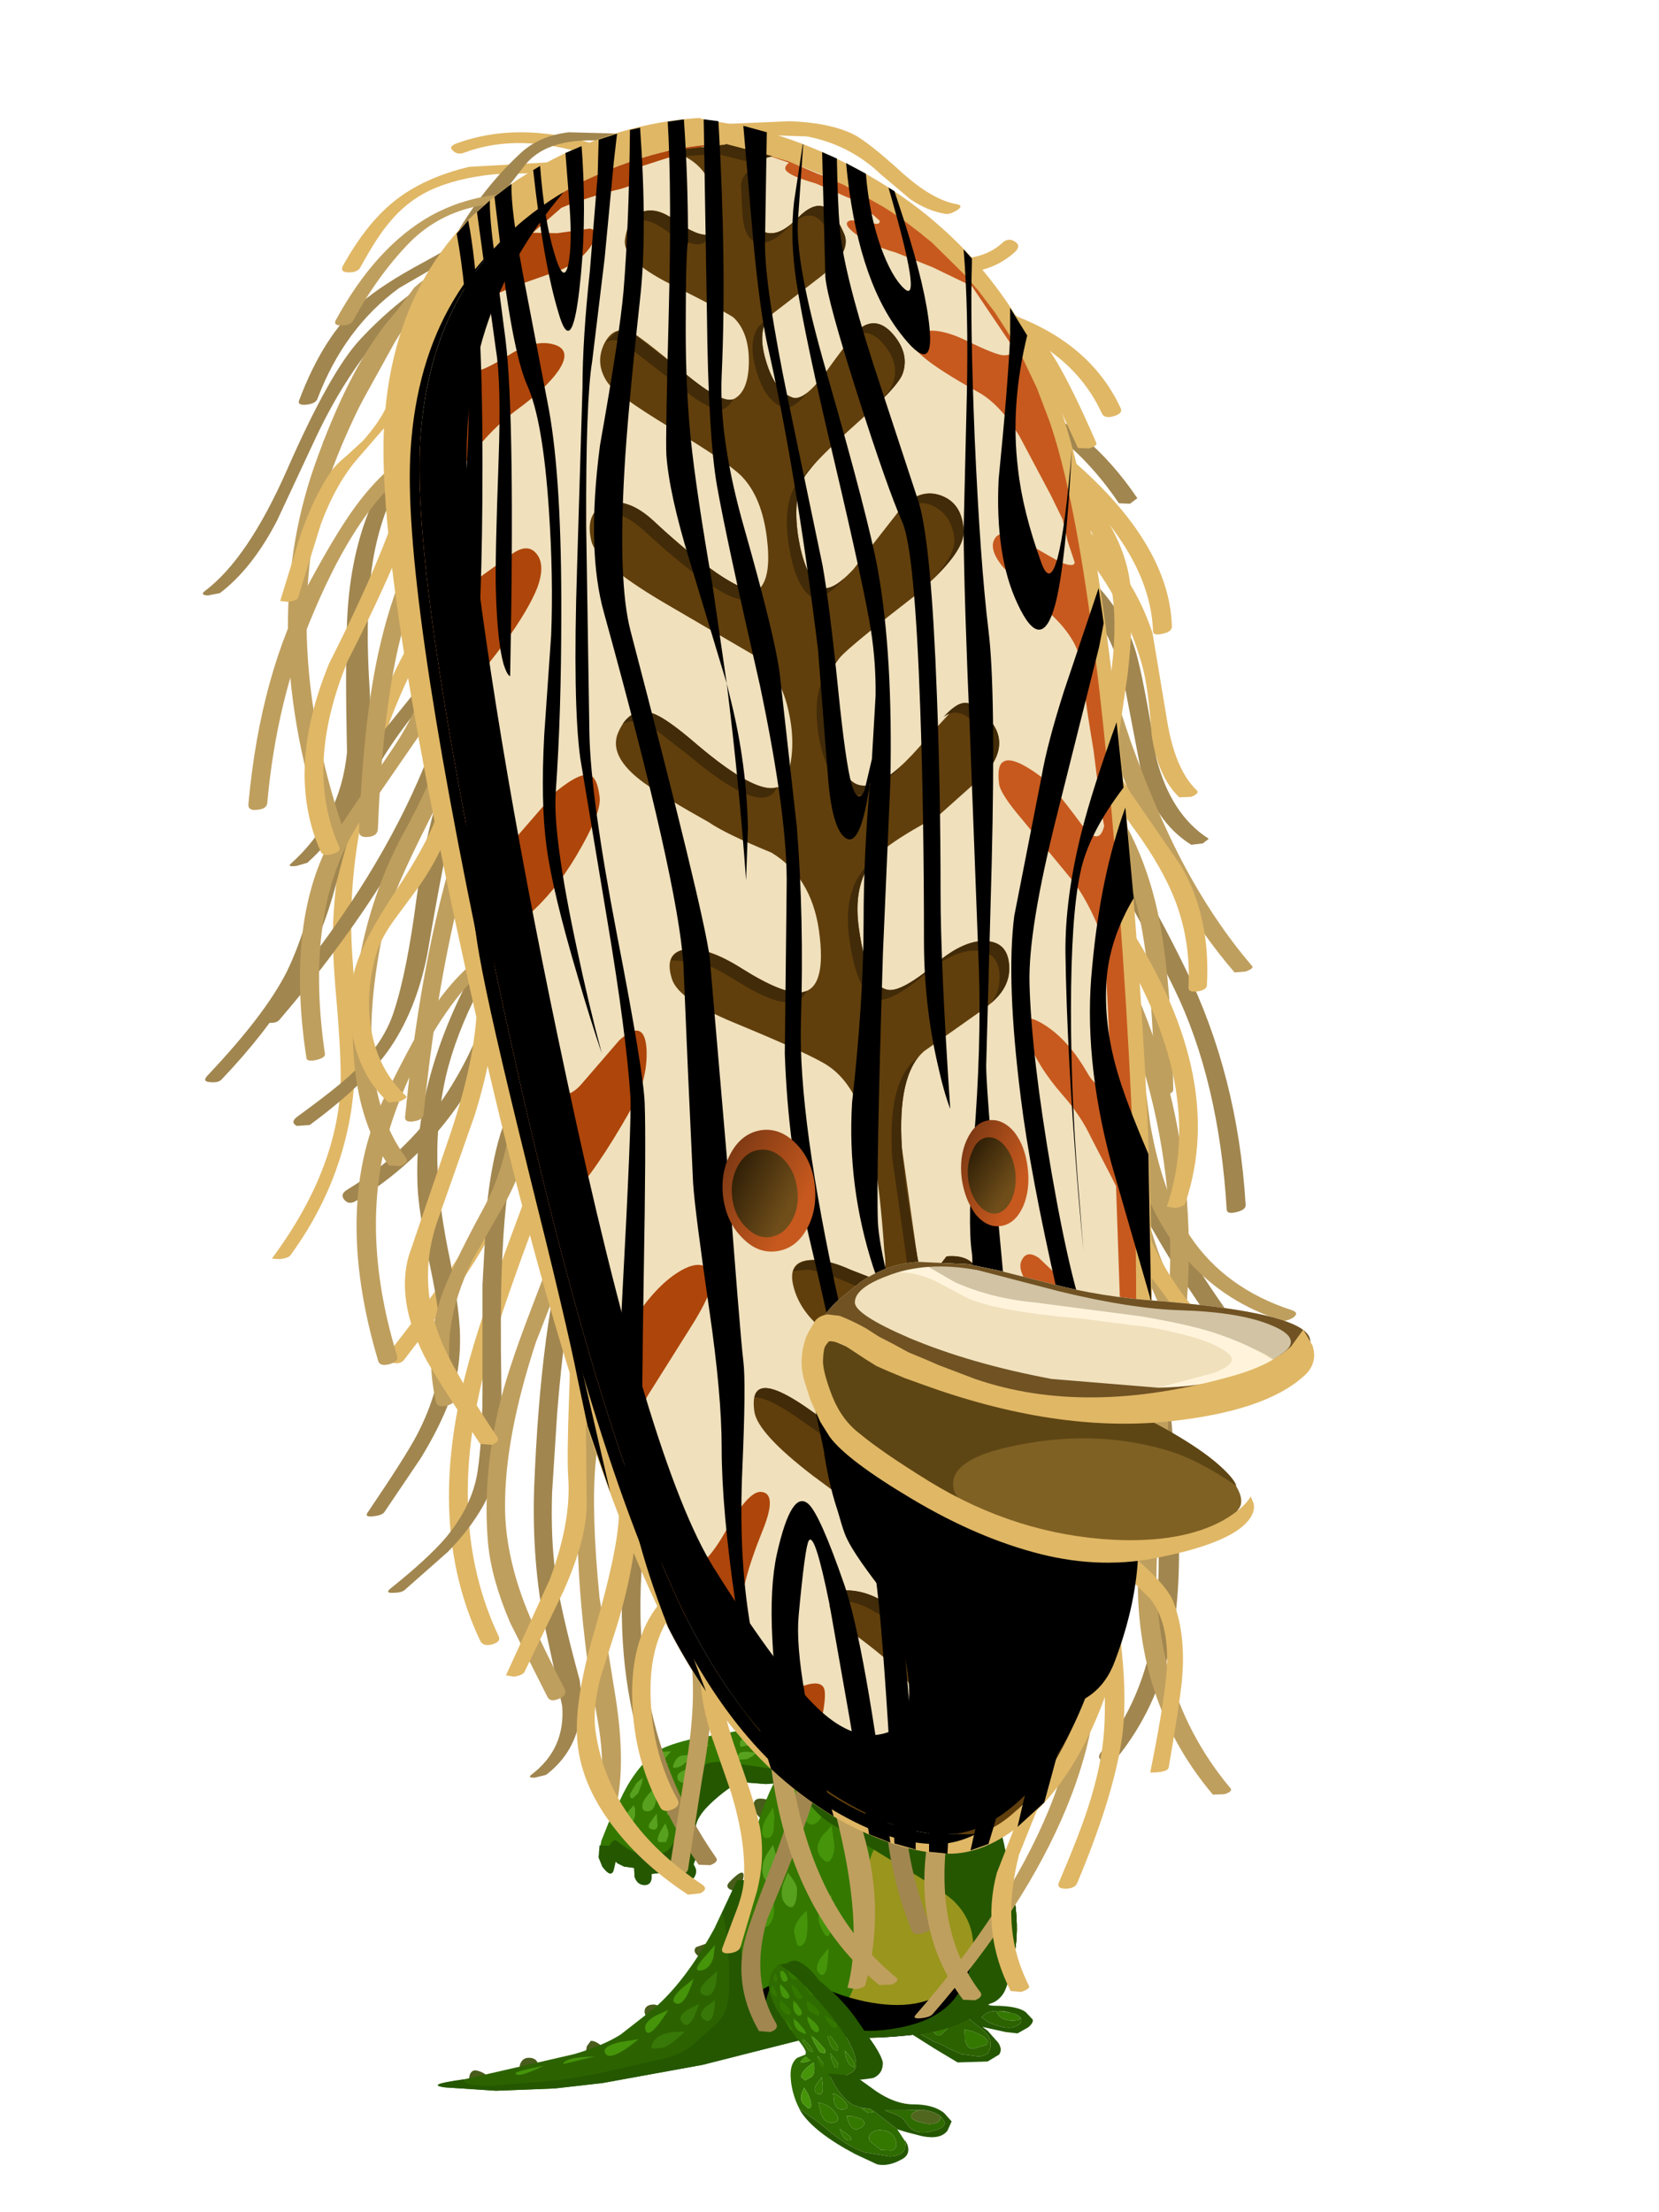 <?xml version="1.0" encoding="UTF-8" standalone="no"?>
<svg xmlns:xlink="http://www.w3.org/1999/xlink" height="240.0px" width="180.0px" xmlns="http://www.w3.org/2000/svg">
  <g transform="matrix(1.0, 0.0, 0.0, 1.0, 0.0, 0.0)">
    <use height="257.95" id="ToolVendor" transform="matrix(1.0, 0.0, 0.0, 1.0, -1.55, -19.7)" width="184.2" xlink:href="#sprite0"/>
  </g>
  <defs>
    <g id="sprite0" transform="matrix(1.0, 0.0, 0.0, 1.0, 88.25, 143.5)">
      <use height="19.9" transform="matrix(1.067, -0.194, 0.092, 0.995, -40.737, 85.63)" width="42.7" xlink:href="#shape0"/>
      <use height="11.95" transform="matrix(1.0, 0.0, 0.0, 1.0, 8.4, 88.35)" width="16.95" xlink:href="#shape1"/>
      <use height="9.8" transform="matrix(0.588, 0.156, -0.279, 1.055, 17.895, 82.203)" width="11.35" xlink:href="#shape2"/>
      <use height="45.2" transform="matrix(1.0, 0.0, 0.05, 1.0, -8.079, 52.1)" width="30.05" xlink:href="#shape3"/>
      <use height="18.5" transform="matrix(1.0, 0.0, 0.05, 1.0, -5.4, 78.8)" width="28.7" xlink:href="#sprite1"/>
      <use height="40.2" transform="matrix(1.0, 0.0, 0.05, 1.0, -5.582, 57.05)" width="27.8" xlink:href="#shape5"/>
      <use height="12.4" transform="matrix(1.0, 0.0, 0.0, 1.0, -0.9, 98.65)" width="17.45" xlink:href="#shape6"/>
      <use height="13.45" transform="matrix(1.0, 0.0, 0.446, 0.936, -4.788, 89.225)" width="8.85" xlink:href="#shape7"/>
      <use height="16.65" transform="matrix(1.0, 0.0, 0.0, 1.0, -21.75, 64.05)" width="22.65" xlink:href="#shape8"/>
      <use height="7.2" transform="matrix(1.0, 0.0, 0.0, 1.0, -37.75, -109.45)" width="29.9" xlink:href="#shape9"/>
      <use height="13.45" transform="matrix(1.0, 0.0, 0.0, 1.0, -49.6, -107.7)" width="43.0" xlink:href="#shape10"/>
      <use height="69.75" transform="matrix(1.0, 0.0, 0.0, 1.0, -57.2, -56.9)" width="18.35" xlink:href="#shape11"/>
      <use height="56.8" transform="matrix(1.0, 0.0, 0.0, 1.0, -44.75, -32.7)" width="16.2" xlink:href="#shape12"/>
      <use height="59.45" transform="matrix(1.0, 0.0, 0.0, 1.0, -38.0, -4.8)" width="13.85" xlink:href="#shape13"/>
      <use height="10.05" transform="matrix(1.0, 0.0, 0.0, 1.0, -9.15, -110.65)" width="26.65" xlink:href="#shape14"/>
      <use height="8.8" transform="matrix(1.0, 0.0, 0.0, 1.0, -2.65, -103.0)" width="26.4" xlink:href="#shape15"/>
      <use height="13.6" transform="matrix(1.0, 0.0, 0.0, 1.0, -9.85, -92.15)" width="44.8" xlink:href="#shape16"/>
      <use height="29.05" transform="matrix(1.0, 0.0, 0.0, 1.0, 14.05, -84.0)" width="26.4" xlink:href="#shape17"/>
      <use height="17.8" transform="matrix(1.0, 0.0, 0.0, 1.0, -39.9, -109.55)" width="21.05" xlink:href="#shape18"/>
      <use height="20.05" transform="matrix(1.0, 0.0, 0.0, 1.0, -54.3, -99.95)" width="22.45" xlink:href="#shape19"/>
      <use height="38.3" transform="matrix(1.0, 0.0, 0.0, 1.0, -64.7, -97.5)" width="37.5" xlink:href="#shape20"/>
      <use height="47.8" transform="matrix(1.0, 0.0, 0.0, 1.0, -55.25, -77.65)" width="16.25" xlink:href="#shape21"/>
      <use height="49.2" transform="matrix(1.0, 0.0, 0.0, 1.0, -64.45, -55.6)" width="30.0" xlink:href="#shape22"/>
      <use height="43.7" transform="matrix(1.0, 0.0, 0.0, 1.0, -58.15, -56.55)" width="23.65" xlink:href="#shape23"/>
      <use height="49.1" transform="matrix(1.0, 0.0, 0.0, 1.0, -54.85, -50.55)" width="23.35" xlink:href="#shape24"/>
      <use height="65.0" transform="matrix(1.0, 0.0, 0.0, 1.0, -46.9, -24.3)" width="16.55" xlink:href="#shape25"/>
      <use height="36.25" transform="matrix(1.0, 0.0, 0.0, 1.0, -49.55, -29.55)" width="20.3" xlink:href="#shape26"/>
      <use height="66.6" transform="matrix(1.0, 0.0, 0.0, 1.0, -44.6, -17.6)" width="18.0" xlink:href="#shape27"/>
      <use height="60.2" transform="matrix(1.0, 0.0, 0.0, 1.0, -29.2, 8.85)" width="6.15" xlink:href="#shape28"/>
      <use height="42.6" transform="matrix(1.0, 0.0, 0.0, 1.0, -19.25, 36.1)" width="10.3" xlink:href="#shape29"/>
      <use height="47.3" transform="matrix(1.0, 0.0, 0.0, 1.0, -6.25, 49.55)" width="11.9" xlink:href="#shape30"/>
      <use height="24.1" transform="matrix(1.0, 0.0, 0.0, 1.0, 9.35, 61.9)" width="4.95" xlink:href="#shape31"/>
      <use height="13.3" transform="matrix(1.0, 0.0, 0.0, 1.0, 7.0, -82.3)" width="29.7" xlink:href="#shape32"/>
      <use height="36.0" transform="matrix(1.0, 0.0, 0.0, 1.0, 18.3, -68.05)" width="26.2" xlink:href="#shape33"/>
      <use height="44.95" transform="matrix(1.0, 0.0, 0.0, 1.0, 27.35, -37.15)" width="21.1" xlink:href="#shape34"/>
      <use height="38.7" transform="matrix(1.0, 0.0, 0.0, 1.0, 30.0, -15.65)" width="19.0" xlink:href="#shape35"/>
      <use height="62.25" transform="matrix(1.0, 0.0, 0.0, 1.0, 31.25, 5.1)" width="9.95" xlink:href="#shape36"/>
      <use height="20.1" transform="matrix(1.0, 0.0, 0.0, 1.0, -51.65, -95.75)" width="20.25" xlink:href="#shape37"/>
      <use height="14.35" transform="matrix(1.0, 0.0, 0.0, 1.0, -50.35, -102.85)" width="25.8" xlink:href="#shape38"/>
      <use height="62.1" transform="matrix(1.0, 0.0, 0.0, 1.0, -55.45, -94.65)" width="20.65" xlink:href="#shape39"/>
      <use height="39.5" transform="matrix(1.0, 0.0, 0.0, 1.0, -59.75, -75.45)" width="20.05" xlink:href="#shape40"/>
      <use height="39.55" transform="matrix(1.0, 0.0, 0.0, 1.0, -47.75, -72.55)" width="13.1" xlink:href="#shape41"/>
      <use height="45.85" transform="matrix(1.0, 0.0, 0.0, 1.0, -54.15, -54.6)" width="16.25" xlink:href="#shape42"/>
      <use height="49.6" transform="matrix(1.0, 0.0, 0.0, 1.0, -48.45, -46.7)" width="11.85" xlink:href="#shape43"/>
      <use height="39.75" transform="matrix(1.0, 0.0, 0.0, 1.0, -42.75, -41.85)" width="10.9" xlink:href="#shape44"/>
      <use height="45.9" transform="matrix(1.0, 0.0, 0.0, 1.0, -48.0, -21.6)" width="17.15" xlink:href="#shape45"/>
      <use height="51.2" transform="matrix(1.0, 0.0, 0.0, 1.0, -39.95, -22.45)" width="11.1" xlink:href="#shape46"/>
      <use height="69.1" transform="matrix(1.0, 0.0, 0.0, 1.0, -33.9, -8.45)" width="12.2" xlink:href="#shape47"/>
      <use height="50.6" transform="matrix(1.0, 0.0, 0.0, 1.0, -24.05, 21.35)" width="6.8" xlink:href="#shape48"/>
      <use height="44.95" transform="matrix(1.0, 0.0, 0.0, 1.0, -14.35, 34.8)" width="4.9" xlink:href="#shape49"/>
      <use height="48.9" transform="matrix(1.0, 0.0, 0.0, 1.0, -3.6, 42.8)" width="14.25" xlink:href="#shape50"/>
      <use height="39.1" transform="matrix(1.0, 0.0, 0.0, 1.0, 1.8, 52.95)" width="6.45" xlink:href="#shape51"/>
      <use height="35.6" transform="matrix(1.0, 0.0, 0.0, 1.0, 13.6, 57.8)" width="8.05" xlink:href="#shape52"/>
      <use height="49.1" transform="matrix(1.0, 0.0, 0.0, 1.0, 12.55, 46.05)" width="19.85" xlink:href="#shape53"/>
      <use height="60.2" transform="matrix(1.0, 0.0, 0.0, 1.0, 33.65, 10.85)" width="13.2" xlink:href="#shape54"/>
      <use height="33.1" transform="matrix(1.0, 0.0, 0.0, 1.0, 34.4, -4.8)" width="10.95" xlink:href="#shape55"/>
      <use height="48.35" transform="matrix(1.0, 0.0, 0.0, 1.0, 30.7, -28.85)" width="23.25" xlink:href="#shape56"/>
      <use height="38.25" transform="matrix(1.0, 0.0, 0.0, 1.0, 26.35, -43.1)" width="14.25" xlink:href="#shape57"/>
      <use height="44.45" transform="matrix(1.0, 0.0, 0.0, 1.0, 25.55, -62.65)" width="23.65" xlink:href="#shape58"/>
      <use height="48.9" transform="matrix(1.0, 0.0, 0.0, 1.0, 33.4, -18.85)" width="8.9" xlink:href="#shape59"/>
      <use height="26.9" transform="matrix(1.0, 0.0, 0.0, 1.0, -56.3, -85.3)" width="14.75" xlink:href="#shape60"/>
      <use height="41.15" transform="matrix(1.0, 0.0, 0.0, 1.0, -53.65, -72.2)" width="12.9" xlink:href="#shape61"/>
      <use height="32.35" transform="matrix(1.0, 0.0, 0.0, 1.0, -48.75, -36.45)" width="11.65" xlink:href="#shape62"/>
      <use height="48.45" transform="matrix(1.0, 0.0, 0.0, 1.0, -42.75, -15.35)" width="10.1" xlink:href="#shape63"/>
      <use height="40.2" transform="matrix(1.0, 0.0, 0.0, 1.0, -31.8, 17.95)" width="8.9" xlink:href="#shape64"/>
      <use height="42.05" transform="matrix(1.0, 0.0, 0.0, 1.0, -24.1, 39.85)" width="13.9" xlink:href="#shape65"/>
      <use height="23.4" transform="matrix(1.0, 0.0, 0.0, 1.0, -18.1, 49.25)" width="5.35" xlink:href="#shape66"/>
      <use height="30.75" transform="matrix(1.0, 0.0, 0.0, 1.0, -10.7, 57.35)" width="6.7" xlink:href="#shape67"/>
      <use height="15.75" transform="matrix(1.0, 0.0, 0.0, 1.0, 19.05, -90.75)" width="13.2" xlink:href="#shape68"/>
      <use height="32.6" transform="matrix(1.0, 0.0, 0.0, 1.0, 25.8, -69.75)" width="17.45" xlink:href="#shape69"/>
      <use height="35.3" transform="matrix(1.0, 0.0, 0.0, 1.0, 25.0, -76.2)" width="11.05" xlink:href="#shape70"/>
      <use height="30.7" transform="matrix(1.0, 0.0, 0.0, 1.0, 30.75, -46.9)" width="13.55" xlink:href="#shape71"/>
      <use height="32.15" transform="matrix(1.0, 0.0, 0.0, 1.0, 32.85, -24.85)" width="10.4" xlink:href="#shape72"/>
      <use height="28.3" transform="matrix(1.0, 0.0, 0.0, 1.0, 33.9, -0.45)" width="15.1" xlink:href="#shape73"/>
      <use height="29.4" transform="matrix(1.0, 0.0, 0.0, 1.0, 30.5, 39.1)" width="11.15" xlink:href="#shape74"/>
      <use height="33.4" transform="matrix(1.0, 0.0, 0.0, 1.0, 28.15, 47.7)" width="7.15" xlink:href="#shape75"/>
      <use height="27.05" transform="matrix(1.0, 0.0, 0.0, 1.0, 20.85, 65.4)" width="7.0" xlink:href="#shape76"/>
      <use height="188.3" transform="matrix(1.0, 0.0, 0.0, 1.0, -45.1, -111.0)" width="83.4" xlink:href="#shape77"/>
      <use height="183.35" transform="matrix(1.0, 0.0, 0.0, 1.0, -42.25, -107.1)" width="77.65" xlink:href="#sprite2"/>
      <use height="183.35" transform="matrix(1.0, 0.0, 0.0, 1.0, -41.2, -108.15)" width="77.75" xlink:href="#shape79"/>
      <use height="188.15" transform="matrix(1.0, 0.0, 0.0, 1.0, -37.15, -110.85)" width="75.35" xlink:href="#sprite3"/>
      <use height="178.15" transform="matrix(1.0, 0.0, 0.0, 1.0, -41.2, -102.95)" width="76.15" xlink:href="#sprite4"/>
      <use height="33.05" transform="matrix(1.0, 0.0, 0.0, 1.0, 1.65, 28.55)" width="35.15" xlink:href="#sprite5"/>
      <use height="48.05" transform="matrix(1.0, 0.0, 0.0, 1.0, -8.3, -2.3)" width="64.2" xlink:href="#shape83"/>
    </g>
    <g id="shape0" transform="matrix(1.0, 0.0, 0.0, 1.0, 37.85, 9.95)">
      <path d="M-34.75 7.2 L-34.6 6.5 Q-34.35 5.9 -33.85 6.1 -33.1 6.45 -32.8 6.95 -34.05 7.8 -34.75 7.2" fill="#485c1b" fill-rule="evenodd" stroke="none"/>
      <path d="M-29.6 6.95 L-29.45 6.3 Q-29.15 5.65 -28.55 5.75 -27.6 5.9 -27.6 6.95 L-29.6 6.95" fill="#485c1b" fill-rule="evenodd" stroke="none"/>
      <path d="M-22.75 6.25 L-22.6 5.65 -22.15 5.15 Q-21.8 5.2 -21.4 5.6 -20.95 6.0 -21.35 6.25 -21.95 6.6 -22.75 6.25" fill="#485c1b" fill-rule="evenodd" stroke="none"/>
      <path d="M-16.2 3.85 Q-16.55 3.5 -16.5 3.0 -16.4 2.45 -15.8 2.45 -14.9 2.45 -14.75 3.5 L-16.2 3.85" fill="#485c1b" fill-rule="evenodd" stroke="none"/>
      <path d="M-10.05 -1.3 Q-11.35 -2.35 -10.75 -2.85 L-9.6 -3.05 -8.9 -2.85 -10.05 -1.3" fill="#485c1b" fill-rule="evenodd" stroke="none"/>
      <path d="M-5.95 -7.9 L-6.8 -8.35 Q-7.3 -8.75 -6.85 -9.15 -5.5 -10.3 -5.35 -9.8 -5.25 -9.45 -5.95 -7.9" fill="#485c1b" fill-rule="evenodd" stroke="none"/>
      <path d="M-6.05 -9.2 Q-3.75 -9.2 0.2 -3.75 4.0 1.45 3.85 3.5 3.8 4.55 4.6 6.25 5.2 7.4 4.45 8.1 3.65 8.8 -0.3 9.1 L-6.55 9.55 -11.2 9.9 -16.15 9.9 -21.4 9.9 -26.2 9.55 -32.1 8.65 -37.15 7.3 Q-38.45 6.85 -37.05 6.8 L-34.9 6.8 -23.95 6.25 Q-20.95 5.9 -19.1 5.05 L-15.6 2.95 Q-12.15 0.65 -8.75 -4.5 L-6.05 -9.2" fill="#2c6300" fill-rule="evenodd" stroke="none"/>
      <path d="M-8.85 -2.7 L-9.1 -1.45 Q-9.55 -0.25 -10.45 -0.25 -11.4 -0.25 -10.2 -1.45 L-8.85 -2.7" fill="#45940a" fill-rule="evenodd" stroke="none"/>
      <path d="M-8.85 0.15 L-9.15 1.6 Q-9.6 2.9 -10.4 2.45 -11.2 1.95 -10.1 1.0 L-8.85 0.15" fill="#387808" fill-rule="evenodd" stroke="none"/>
      <path d="M-11.3 0.5 Q-12.5 3.45 -13.35 2.75 -13.9 2.3 -12.65 1.35 L-11.3 0.5" fill="#45940a" fill-rule="evenodd" stroke="none"/>
      <path d="M-11.0 3.3 Q-12.15 6.15 -12.85 4.95 -13.3 4.2 -12.2 3.7 L-11.0 3.3" fill="#387808" fill-rule="evenodd" stroke="none"/>
      <path d="M-9.35 3.2 Q-9.7 6.0 -10.65 5.05 -11.25 4.45 -10.35 3.75 L-9.35 3.2" fill="#387808" fill-rule="evenodd" stroke="none"/>
      <path d="M-14.1 3.35 Q-16.4 6.35 -16.6 5.0 -16.7 4.2 -15.4 3.7 L-14.1 3.35" fill="#45940a" fill-rule="evenodd" stroke="none"/>
      <path d="M-12.65 6.0 Q-14.3 7.2 -15.0 7.3 L-16.0 7.2 Q-16.35 7.0 -15.8 6.35 -15.25 5.75 -13.9 5.8 L-12.65 6.0" fill="#387808" fill-rule="evenodd" stroke="none"/>
      <path d="M-19.25 5.85 L-17.35 5.9 Q-20.5 7.9 -20.85 6.7 -21.05 5.95 -19.25 5.85" fill="#45940a" fill-rule="evenodd" stroke="none"/>
      <path d="M-21.85 6.9 L-25.15 7.1 Q-24.95 6.6 -23.4 6.7 L-21.85 6.9" fill="#45940a" fill-rule="evenodd" stroke="none"/>
      <path d="M-27.1 6.9 Q-29.6 7.7 -29.95 7.25 -30.15 7.0 -28.65 6.95 L-27.1 6.9" fill="#45940a" fill-rule="evenodd" stroke="none"/>
      <path d="M-7.6 -1.5 Q-7.5 -4.55 -7.85 -5.95 L-6.05 -9.2 Q-4.3 -9.2 -1.25 -5.65 1.45 -2.45 3.05 0.85 3.05 5.5 1.95 6.1 1.05 6.55 4.2 8.3 3.15 8.9 -0.7 9.1 L-6.55 9.55 -11.2 9.9 -16.15 9.9 -21.4 9.9 -26.2 9.55 -32.1 8.65 -37.15 7.3 Q-39.25 6.6 -35.25 6.8 -35.15 7.65 -32.35 8.05 L-26.1 8.7 Q-23.2 8.9 -19.85 8.7 L-14.65 8.45 Q-12.85 8.25 -11.75 7.4 L-9.35 5.7 Q-8.2 4.7 -7.95 2.95 -7.65 1.0 -7.6 -1.5" fill="#255700" fill-rule="evenodd" stroke="none"/>
    </g>
    <g id="shape1" transform="matrix(1.0, 0.0, 0.0, 1.0, 0.0, 0.0)">
      <path d="M15.6 6.7 L15.6 6.75 Q15.65 7.05 14.7 7.05 13.85 7.05 13.35 6.6 L13.0 6.1 13.5 6.05 14.75 6.25 15.1 6.35 15.35 6.5 15.6 6.7 M7.0 8.6 Q6.4 9.0 5.65 7.35 L6.3 7.35 7.35 7.55 Q7.75 7.75 7.65 8.0 L7.0 8.6 M7.15 6.05 L8.25 6.0 Q9.25 6.05 8.85 6.35 8.2 6.9 7.15 6.05 M8.8 5.25 L8.55 4.9 9.05 4.85 9.7 4.95 Q10.3 5.3 9.55 5.5 9.1 5.6 8.8 5.25 M10.3 8.2 Q11.15 8.45 11.7 8.85 12.3 9.3 11.9 9.7 L10.55 10.1 Q9.85 10.2 9.6 9.2 L9.55 8.0 10.3 8.2" fill="#347800" fill-rule="evenodd" stroke="none"/>
      <path d="M15.1 6.35 L14.75 6.25 13.5 6.05 13.0 6.1 13.35 6.6 Q13.85 7.05 14.7 7.05 15.65 7.05 15.6 6.75 L15.6 6.7 15.65 6.8 Q15.9 7.25 15.2 7.65 14.2 8.15 12.15 7.25 L11.4 6.7 11.85 6.3 Q12.5 5.9 13.9 6.05 L15.1 6.35 M10.2 4.9 Q10.75 5.25 10.6 5.5 L9.7 6.6 11.5 8.05 Q12.7 9.0 12.25 10.3 12.05 10.9 11.05 10.95 L9.2 10.7 7.75 10.05 Q6.9 9.55 6.25 9.35 L4.45 8.35 3.6 7.65 4.9 7.2 Q5.85 6.8 6.8 5.7 L8.65 4.2 9.3 4.4 10.2 4.9 M10.3 8.2 L9.55 8.0 9.6 9.2 Q9.85 10.2 10.55 10.1 L11.9 9.7 Q12.3 9.3 11.7 8.85 11.15 8.45 10.3 8.2 M8.8 5.25 Q9.1 5.6 9.55 5.5 10.3 5.3 9.7 4.95 L9.05 4.85 8.55 4.9 8.8 5.25 M7.15 6.05 Q8.2 6.9 8.85 6.35 9.25 6.05 8.25 6.0 L7.15 6.05 M7.0 8.6 L7.65 8.0 Q7.75 7.75 7.35 7.55 L6.3 7.35 5.65 7.35 Q6.4 9.0 7.0 8.6" fill="#2c6300" fill-rule="evenodd" stroke="none"/>
      <path d="M15.6 6.7 L15.35 6.5 15.1 6.35 13.9 6.05 Q12.5 5.9 11.85 6.3 L11.4 6.7 12.15 7.25 Q14.2 8.15 15.2 7.65 15.9 7.25 15.65 6.8 L15.6 6.7 M10.2 4.9 L9.3 4.4 8.65 4.2 6.8 5.7 Q5.85 6.8 4.9 7.2 L3.6 7.65 4.45 8.35 6.25 9.35 Q6.9 9.55 7.75 10.05 L9.2 10.7 11.05 10.95 Q12.05 10.9 12.25 10.3 12.7 9.0 11.5 8.05 L9.7 6.6 10.6 5.5 Q10.75 5.25 10.2 4.9 M11.05 4.9 Q11.85 5.4 12.7 5.45 15.3 5.45 16.2 6.15 L16.95 6.95 Q17.05 7.3 16.45 7.8 L15.3 8.45 14.0 8.3 11.5 7.75 12.05 8.15 13.2 9.45 Q13.7 10.2 13.3 10.75 L12.05 11.5 8.8 11.6 6.3 10.1 2.9 7.95 Q0.7 6.3 0.25 4.85 -0.1 3.7 0.0 2.35 0.2 0.8 0.95 0.15 L1.3 0.0 3.1 0.45 Q5.25 1.9 7.85 2.55 L9.65 3.85 11.05 4.9" fill="#255700" fill-rule="evenodd" stroke="none"/>
    </g>
    <g id="shape2" transform="matrix(1.0, 0.0, 0.0, 1.0, 5.65, 4.9)">
      <path d="M0.85 -4.6 Q3.55 -3.8 4.55 -1.7 6.35 1.95 5.35 3.35 4.55 4.45 2.6 4.75 L0.85 4.85 0.9 4.9 Q-1.7 4.25 -3.85 2.8 L-5.65 2.35 -4.35 1.6 Q-3.5 1.15 -3.7 0.15 -4.2 -2.7 -3.2 -3.9 -1.95 -5.4 0.85 -4.6" fill="#255700" fill-rule="evenodd" stroke="none"/>
    </g>
    <g id="shape3" transform="matrix(1.0, 0.0, 0.0, 1.0, 15.0, 22.6)">
      <path d="M-11.9 -1.0 Q-13.05 -1.9 -12.8 -2.95 -12.6 -3.55 -11.5 -3.3 L-10.45 -2.95 -11.9 -1.0" fill="#485c1b" fill-rule="evenodd" stroke="none"/>
      <path d="M-8.7 -7.3 Q-9.65 -7.7 -9.65 -8.5 -9.65 -9.05 -8.9 -9.05 L-7.9 -8.85 Q-7.55 -8.6 -8.7 -7.3" fill="#485c1b" fill-rule="evenodd" stroke="none"/>
      <path d="M-5.3 -19.25 Q-3.7 -23.8 1.55 -22.15 5.7 -20.8 8.55 -17.7 10.3 -15.8 12.35 -7.0 14.05 0.2 14.85 6.65 15.65 12.7 13.45 16.55 10.7 21.45 3.2 22.25 -7.25 23.4 -11.5 20.4 -16.15 17.1 -14.65 8.05 -13.05 -1.15 -10.0 -5.95 -8.2 -8.7 -6.85 -13.4 L-5.3 -19.25" fill="#347800" fill-rule="evenodd" stroke="none"/>
      <path d="M-7.75 -4.65 L-8.2 -2.25 Q-8.45 -1.5 -9.05 -1.4 -9.6 -1.25 -9.65 -2.05 -9.7 -2.75 -8.7 -3.75 L-7.75 -4.65" fill="#57a11f" fill-rule="evenodd" stroke="none"/>
      <path d="M-8.3 -1.0 L-8.0 1.9 Q-8.1 2.6 -8.6 2.65 -9.15 2.75 -9.6 1.9 -10.0 1.15 -9.2 0.0 L-8.3 -1.0" fill="#57a11f" fill-rule="evenodd" stroke="none"/>
      <path d="M-10.95 1.65 L-10.7 2.75 Q-10.5 4.0 -10.75 4.65 -11.1 5.5 -11.55 5.6 -12.1 5.7 -12.25 4.65 -12.35 3.7 -11.65 2.6 L-10.95 1.65" fill="#57a11f" fill-rule="evenodd" stroke="none"/>
      <path d="M-9.5 4.65 L-9.05 5.3 Q-8.6 6.0 -8.6 6.4 -8.6 7.25 -8.85 7.9 -9.2 8.8 -9.9 8.1 -10.55 7.4 -10.1 5.95 L-9.5 4.65" fill="#57a11f" fill-rule="evenodd" stroke="none"/>
      <path d="M-10.75 -2.4 L-10.65 -1.45 -10.85 0.2 Q-11.1 0.95 -11.6 0.9 -12.15 0.9 -12.05 0.1 -12.0 -0.6 -11.35 -1.55 L-10.75 -2.4" fill="#45940a" fill-rule="evenodd" stroke="none"/>
      <path d="M-5.6 -3.65 L-5.4 -2.9 Q-5.3 -2.1 -5.5 -1.6 -5.75 -0.9 -6.3 -0.65 -6.85 -0.35 -7.25 -0.95 -7.55 -1.5 -6.6 -2.65 L-5.6 -3.65" fill="#45940a" fill-rule="evenodd" stroke="none"/>
      <path d="M-7.0 2.5 L-6.7 3.8 Q-6.4 5.2 -6.45 5.7 -6.55 6.35 -6.95 6.45 L-7.9 5.7 Q-8.35 4.95 -7.7 3.65 L-7.0 2.5" fill="#45940a" fill-rule="evenodd" stroke="none"/>
      <path d="M-11.95 6.8 L-11.6 7.2 Q-11.25 7.7 -11.2 8.3 -11.15 9.25 -11.55 9.95 -12.0 10.85 -12.8 10.4 -13.5 10.0 -12.8 8.35 L-11.95 6.8" fill="#45940a" fill-rule="evenodd" stroke="none"/>
      <path d="M-13.45 4.8 L-13.25 5.3 -13.1 6.6 Q-13.15 7.4 -13.45 7.7 -13.75 7.95 -14.0 7.25 -14.25 6.7 -13.85 5.7 L-13.45 4.8" fill="#45940a" fill-rule="evenodd" stroke="none"/>
      <path d="M-7.65 8.75 L-7.65 10.3 Q-7.75 11.9 -8.15 12.35 -8.6 12.85 -8.9 12.45 L-9.15 11.15 Q-9.15 10.45 -8.4 9.5 L-7.65 8.75" fill="#45940a" fill-rule="evenodd" stroke="none"/>
      <path d="M-4.9 7.05 L-4.9 8.45 -5.1 10.7 Q-5.3 11.65 -5.6 11.55 -5.95 11.45 -6.35 10.2 -6.65 9.15 -5.8 8.0 L-4.9 7.05" fill="#45940a" fill-rule="evenodd" stroke="none"/>
      <path d="M-5.5 12.85 Q-5.75 16.45 -6.65 15.6 -7.2 15.05 -6.4 13.9 L-5.5 12.85" fill="#45940a" fill-rule="evenodd" stroke="none"/>
      <path d="M-4.5 -0.45 L-4.3 1.7 Q-4.35 2.6 -4.7 3.15 -5.15 3.9 -5.85 2.95 -6.55 2.0 -5.6 0.7 L-4.5 -0.45" fill="#45940a" fill-rule="evenodd" stroke="none"/>
      <path d="M-6.0 -6.9 Q-6.15 -3.75 -7.0 -4.55 -7.55 -5.0 -6.8 -6.0 L-6.0 -6.9" fill="#45940a" fill-rule="evenodd" stroke="none"/>
      <path d="M-7.75 -8.45 L-7.95 -7.25 Q-8.25 -5.9 -8.95 -5.0 -9.65 -4.05 -9.55 -5.05 L-9.2 -6.6 -8.4 -7.75 -7.75 -8.45" fill="#45940a" fill-rule="evenodd" stroke="none"/>
      <path d="M-1.3 9.95 Q-1.3 6.4 -0.85 4.4 -0.25 1.75 1.2 0.7 4.6 -1.6 7.35 -1.55 12.45 -1.4 14.85 6.7 15.65 12.75 13.45 16.55 10.7 21.45 3.2 22.25 L-8.05 21.9 -8.6 21.05 -5.75 20.7 Q-4.15 20.0 -2.7 16.45 -1.3 13.0 -1.3 9.95" fill="#99951d" fill-rule="evenodd" stroke="none"/>
    </g>
    <g id="sprite1" transform="matrix(1.0, 0.0, 0.0, 1.0, 0.0, 0.0)">
      <use height="18.5" transform="matrix(1.0, 0.0, 0.0, 1.0, 0.0, 0.0)" width="28.7" xlink:href="#shape4"/>
    </g>
    <g id="shape4" transform="matrix(1.0, 0.0, 0.0, 1.0, 0.0, 0.0)">
      <path d="M28.5 2.55 Q29.3 8.6 27.1 12.45 24.35 17.35 16.85 18.15 10.15 18.9 6.1 17.95 1.8 16.95 0.0 13.9 L0.25 13.5 4.85 11.05 Q6.65 13.4 11.9 14.55 17.8 15.75 21.1 13.05 24.15 10.6 26.05 6.7 27.75 3.35 28.15 0.0 L28.5 2.55" fill="#000000" fill-rule="evenodd" stroke="none"/>
    </g>
    <g id="shape5" transform="matrix(1.0, 0.0, 0.0, 1.0, 12.75, 17.65)">
      <path d="M10.2 11.75 Q10.0 9.5 8.45 7.85 7.5 6.8 2.4 3.7 L-4.85 -0.85 Q-7.05 -2.45 -8.2 -5.4 -9.55 -8.8 -7.75 -10.65 -7.2 -12.1 -6.8 -13.7 1.5 -17.35 8.6 -17.65 10.35 -15.65 12.4 -6.9 14.05 0.2 14.85 6.65 15.65 12.7 13.45 16.55 10.7 21.45 3.2 22.25 -2.8 22.9 -6.6 22.25 -10.65 21.55 -12.75 19.25 -12.25 17.0 -11.05 15.45 -9.8 13.8 -8.75 14.35 -7.1 15.15 -5.65 18.3 L-4.55 21.3 -3.5 21.6 Q-1.7 22.1 1.65 21.5 6.35 20.65 8.35 17.75 10.45 14.65 10.2 11.75" fill="#255700" fill-rule="evenodd" stroke="none"/>
    </g>
    <g id="shape6" transform="matrix(1.0, 0.0, 0.0, 1.0, 2.7, 2.2)">
      <path d="M-1.75 4.15 L-2.0 3.65 Q-2.6 2.25 -2.7 0.9 -2.85 -0.75 -2.0 -1.4 L-0.35 -2.05 Q-0.3 -2.05 -0.05 -2.2 L-0.05 -2.1 Q-0.05 -1.25 1.45 -0.3 L2.95 0.4 1.3 0.15 2.15 1.7 Q3.2 3.3 4.15 3.75 L4.9 4.0 5.65 4.55 6.4 4.45 8.85 6.35 9.7 7.65 9.75 7.95 9.7 8.45 Q9.4 9.25 8.05 9.3 L5.3 8.85 Q3.15 8.1 0.7 5.9 L-0.4 5.1 -1.75 4.15 M-1.35 -1.3 Q-2.0 -0.7 -1.1 -0.95 -0.5 -1.05 0.0 -1.6 L-0.55 -1.6 Q-1.15 -1.55 -1.35 -1.3 M-0.95 -0.35 Q-1.65 0.3 -1.55 0.7 L-1.15 1.05 -0.5 0.7 Q0.0 0.4 -0.2 -0.95 L-0.95 -0.35 M-1.25 1.85 L-1.5 2.4 Q-1.7 3.1 -1.4 3.55 L-0.8 4.1 Q-0.45 4.1 -0.5 3.55 -0.55 3.1 -0.9 2.4 L-1.25 1.85 M11.4 4.25 L11.0 4.35 Q10.4 4.6 10.35 4.9 10.3 5.2 11.0 5.5 L12.05 5.75 Q13.0 5.85 13.4 5.45 L13.6 5.0 13.8 5.25 Q14.35 5.95 13.3 6.35 11.15 7.15 10.15 6.1 L9.55 5.3 Q9.2 4.9 8.15 4.55 L7.5 4.3 9.75 4.3 11.4 4.25 M0.65 0.7 L0.1 1.45 Q-0.35 2.25 0.2 2.5 1.05 2.9 0.65 0.7 M0.55 4.6 Q0.95 5.7 1.8 5.65 2.8 5.55 2.2 4.65 1.55 3.7 0.3 3.45 L0.55 4.6 M3.15 3.35 Q2.6 2.7 1.9 2.45 L2.0 3.4 Q2.25 4.3 3.0 4.2 3.8 4.1 3.15 3.35 M3.35 4.9 Q3.8 6.65 4.65 6.3 5.7 5.85 5.0 5.25 L4.05 4.95 3.35 4.9 M3.55 7.55 Q4.05 7.6 3.7 7.1 L2.6 6.3 2.85 6.9 Q3.15 7.5 3.55 7.55 M8.7 7.6 Q8.45 6.7 7.5 6.5 6.55 6.3 6.05 6.75 5.5 7.25 6.05 7.8 L7.1 8.6 8.25 8.65 Q8.95 8.4 8.7 7.6" fill="#2e6b00" fill-rule="evenodd" stroke="none"/>
      <path d="M6.4 4.45 L5.65 4.55 4.9 4.0 5.95 4.15 6.4 4.45 M8.7 7.6 Q8.95 8.4 8.25 8.65 L7.1 8.6 6.05 7.8 Q5.5 7.25 6.05 6.75 6.55 6.3 7.5 6.5 8.45 6.7 8.7 7.6 M3.55 7.55 Q3.15 7.5 2.85 6.9 L2.6 6.3 3.7 7.1 Q4.05 7.6 3.55 7.55 M3.35 4.9 L4.05 4.95 5.0 5.25 Q5.7 5.85 4.65 6.3 3.8 6.65 3.35 4.9 M3.15 3.35 Q3.8 4.1 3.0 4.2 2.25 4.3 2.0 3.4 L1.9 2.45 Q2.6 2.7 3.15 3.35 M0.55 4.6 L0.3 3.45 Q1.55 3.7 2.2 4.65 2.8 5.55 1.8 5.65 0.95 5.7 0.55 4.6 M0.65 0.7 Q1.05 2.9 0.2 2.5 -0.35 2.25 0.1 1.45 L0.65 0.7" fill="#347800" fill-rule="evenodd" stroke="none"/>
      <path d="M-1.75 4.15 L-0.4 5.1 0.7 5.9 Q3.15 8.1 5.3 8.85 L8.05 9.3 Q9.4 9.25 9.7 8.45 L9.75 7.95 9.7 7.65 9.7 7.55 9.95 8.0 Q10.3 9.05 9.45 9.55 7.9 10.45 6.65 10.15 L4.3 9.05 Q-0.15 6.7 -1.6 4.45 L-1.65 4.35 -1.8 4.1 -1.75 4.15 M8.85 6.35 L6.4 4.45 5.95 4.15 4.9 4.0 4.15 3.75 Q3.2 3.3 2.15 1.7 L1.3 0.15 2.95 0.4 4.0 0.6 4.7 0.85 4.65 0.85 6.6 2.25 Q8.7 3.65 10.6 3.65 12.8 3.65 13.95 4.6 L14.75 5.5 14.3 6.5 Q13.55 7.5 11.55 7.1 L9.8 6.65 8.85 6.35 M13.6 5.0 Q12.95 4.4 11.55 4.25 L11.4 4.25 9.75 4.3 7.5 4.3 8.15 4.55 Q9.2 4.9 9.55 5.3 L10.15 6.1 Q11.15 7.15 13.3 6.35 14.35 5.95 13.8 5.25 L13.6 5.0" fill="#255700" fill-rule="evenodd" stroke="none"/>
      <path d="M-1.25 1.85 L-0.9 2.4 Q-0.55 3.1 -0.5 3.55 -0.45 4.1 -0.8 4.1 L-1.4 3.55 Q-1.7 3.1 -1.5 2.4 L-1.25 1.85 M-0.95 -0.35 L-0.2 -0.95 Q0.0 0.4 -0.5 0.7 L-1.15 1.05 -1.55 0.7 Q-1.65 0.3 -0.95 -0.35 M-1.35 -1.3 Q-1.15 -1.55 -0.55 -1.6 L0.0 -1.6 Q-0.5 -1.05 -1.1 -0.95 -2.0 -0.7 -1.35 -1.3" fill="#45940a" fill-rule="evenodd" stroke="none"/>
      <path d="M13.6 5.0 L13.4 5.45 Q13.0 5.85 12.05 5.75 L11.0 5.5 Q10.3 5.2 10.35 4.9 10.4 4.6 11.0 4.35 L11.4 4.25 11.55 4.25 Q12.95 4.4 13.6 5.0" fill="#50661e" fill-rule="evenodd" stroke="none"/>
    </g>
    <g id="shape7" transform="matrix(1.0, 0.0, 0.0, 1.0, 4.4, 6.7)">
      <path d="M-1.95 6.6 L-2.25 6.05 -0.15 6.2 0.6 5.85 Q1.65 5.2 1.75 3.2 L1.75 2.15 1.7 1.95 Q1.55 0.4 0.9 -1.5 L0.35 -2.95 -0.15 -4.15 -0.5 -4.9 -1.15 -5.9 -1.8 -6.55 Q-0.05 -7.2 1.75 -4.65 2.75 -3.2 3.35 -1.65 L3.65 -0.65 4.35 2.8 Q4.55 4.1 4.35 4.8 L4.25 5.0 Q3.7 6.1 2.55 6.55 L2.3 6.6 1.15 6.75 1.1 6.75 -1.85 6.75 -1.95 6.6" fill="#255700" fill-rule="evenodd" stroke="none"/>
      <path d="M0.35 -2.95 L0.9 -1.5 Q1.55 0.4 1.7 1.95 L1.75 2.15 1.75 3.2 Q1.65 5.2 0.6 5.85 L-0.15 6.2 -2.25 6.05 -1.95 6.6 -2.9 5.2 -3.7 4.0 -3.45 3.55 Q-3.35 3.0 -3.75 1.9 L-4.4 -1.3 Q-4.55 -3.4 -3.75 -4.7 -1.5 -8.25 1.05 -5.55 2.55 -3.9 3.35 -1.65 2.75 -3.2 1.75 -4.65 -0.05 -7.2 -1.8 -6.55 L-1.15 -5.9 -1.25 -5.55 Q-1.35 -4.9 -1.05 -4.8 L-0.5 -4.9 -0.15 -4.15 -0.2 -3.9 -0.05 -3.15 Q0.15 -3.0 0.35 -2.95 M1.35 0.25 L0.85 -0.45 0.45 -0.75 0.4 -0.2 0.6 0.6 Q0.8 0.85 1.1 0.75 1.4 0.6 1.35 0.25 M-2.3 -5.15 Q-2.4 -4.5 -2.05 -4.6 -1.35 -4.75 -1.7 -5.85 L-2.1 -5.8 -2.3 -5.15 M-2.95 -3.9 L-3.15 -3.05 Q-3.1 -2.7 -2.8 -2.65 -2.5 -2.6 -2.35 -2.9 -2.25 -3.1 -2.45 -3.75 L-2.7 -4.35 -2.95 -3.9 M-1.7 -3.85 L-1.75 -2.9 Q-1.7 -2.5 -1.35 -2.55 -1.05 -2.6 -0.95 -2.95 L-1.15 -3.85 -1.5 -4.4 -1.7 -3.85 M-3.1 -5.05 Q-3.35 -4.65 -3.1 -4.6 -2.7 -4.55 -2.65 -5.65 L-3.1 -5.05 M-4.0 0.95 L-3.7 1.15 -3.7 0.65 -3.9 -0.35 -4.05 0.1 -4.0 0.95 M-0.7 -2.4 L-0.95 -1.95 Q-1.1 -1.4 -0.9 -1.05 L-0.3 -0.65 Q0.05 -0.65 0.1 -1.15 0.1 -1.55 -0.3 -2.0 L-0.7 -2.4 M-2.15 -2.4 L-2.45 -1.8 Q-2.7 -1.15 -2.55 -0.85 -2.35 -0.5 -2.05 -0.75 -1.75 -0.95 -1.8 -1.4 L-1.95 -2.1 -2.15 -2.4 M-3.8 -2.05 Q-4.1 -1.4 -3.75 -1.0 -3.4 -0.6 -3.15 -0.8 -2.95 -1.05 -3.0 -1.4 L-3.45 -2.6 -3.8 -2.05 M-1.65 0.85 Q-1.45 1.35 -1.15 1.25 -0.9 1.2 -0.8 0.75 -0.75 0.4 -1.1 -0.15 L-1.45 -0.6 -1.65 -0.1 -1.65 0.85 M-3.1 1.15 L-2.6 1.5 Q-2.4 1.4 -2.45 0.95 L-2.75 0.1 -3.05 -0.35 -3.25 0.2 Q-3.4 0.8 -3.1 1.15 M-3.25 2.4 L-3.05 3.35 Q-2.75 3.7 -2.65 3.5 L-2.7 2.9 -3.0 2.15 -3.2 1.85 -3.25 2.4 M-2.05 2.4 L-1.95 3.55 -1.5 3.7 Q-1.25 3.55 -1.25 3.2 L-1.65 2.2 -2.05 1.55 -2.05 2.4 M-0.3 1.75 L-0.4 2.7 Q-0.4 3.35 -0.05 3.35 0.25 3.4 0.3 2.8 L0.1 1.85 -0.15 1.45 -0.3 1.75 M-3.95 -2.9 Q-3.45 -2.65 -3.6 -4.3 -4.45 -3.15 -3.95 -2.9 M0.85 3.35 L0.65 4.05 Q0.5 4.8 0.7 5.1 L1.05 5.35 1.25 4.85 1.05 3.9 0.85 3.35 M-0.55 4.85 L-0.85 3.7 -1.05 4.4 -1.1 5.3 -0.75 5.35 -0.55 4.85 M-2.6 5.1 L-2.45 5.3 -2.3 5.3 Q-2.15 5.2 -2.15 4.9 L-2.35 4.0 -2.55 4.4 -2.6 4.6 -2.6 5.1" fill="#2e6b00" fill-rule="evenodd" stroke="none"/>
      <path d="M-1.15 -5.9 L-0.5 -4.9 -1.05 -4.8 Q-1.35 -4.9 -1.25 -5.55 L-1.15 -5.9 M-0.15 -4.15 L0.35 -2.95 Q0.15 -3.0 -0.05 -3.15 L-0.2 -3.9 -0.15 -4.15 M1.35 0.25 Q1.4 0.6 1.1 0.75 0.8 0.85 0.6 0.6 L0.4 -0.2 0.45 -0.75 0.85 -0.45 1.35 0.25 M-3.1 -5.05 L-2.65 -5.65 Q-2.7 -4.55 -3.1 -4.6 -3.35 -4.65 -3.1 -5.05 M-1.7 -3.85 L-1.5 -4.4 -1.15 -3.85 -0.95 -2.95 Q-1.05 -2.6 -1.35 -2.55 -1.7 -2.5 -1.75 -2.9 L-1.7 -3.85 M-0.7 -2.4 L-0.3 -2.0 Q0.1 -1.55 0.1 -1.15 0.05 -0.65 -0.3 -0.65 L-0.9 -1.05 Q-1.1 -1.4 -0.95 -1.95 L-0.7 -2.4 M-4.0 0.95 L-4.05 0.1 -3.9 -0.35 -3.7 0.65 -3.7 1.15 -4.0 0.95 M-3.8 -2.05 L-3.45 -2.6 -3.0 -1.4 Q-2.95 -1.05 -3.15 -0.8 -3.4 -0.6 -3.75 -1.0 -4.1 -1.4 -3.8 -2.05 M-3.25 2.4 L-3.2 1.85 -3.0 2.15 -2.7 2.9 -2.65 3.5 Q-2.75 3.7 -3.05 3.35 L-3.25 2.4 M-2.6 5.1 L-2.6 4.6 -2.55 4.4 -2.35 4.0 -2.15 4.9 Q-2.15 5.2 -2.3 5.3 L-2.45 5.3 -2.6 5.1 M-0.55 4.85 L-0.75 5.35 -1.1 5.3 -1.05 4.4 -0.85 3.7 -0.55 4.85 M0.85 3.35 L1.05 3.9 1.25 4.85 1.05 5.35 0.7 5.1 Q0.5 4.8 0.65 4.05 L0.85 3.35 M-3.95 -2.9 Q-4.45 -3.15 -3.6 -4.3 -3.45 -2.65 -3.95 -2.9 M-0.3 1.75 L-0.15 1.45 0.1 1.85 0.3 2.8 Q0.25 3.4 -0.05 3.35 -0.4 3.35 -0.4 2.7 L-0.3 1.75" fill="#347800" fill-rule="evenodd" stroke="none"/>
      <path d="M-2.95 -3.9 L-2.7 -4.35 -2.45 -3.75 Q-2.25 -3.1 -2.35 -2.9 -2.5 -2.6 -2.8 -2.65 -3.1 -2.7 -3.15 -3.05 L-2.95 -3.9 M-2.3 -5.15 L-2.1 -5.8 -1.7 -5.85 Q-1.35 -4.75 -2.05 -4.6 -2.4 -4.5 -2.3 -5.15 M-2.15 -2.4 L-1.95 -2.1 -1.8 -1.4 Q-1.75 -0.95 -2.05 -0.75 -2.35 -0.5 -2.55 -0.85 -2.7 -1.15 -2.45 -1.8 L-2.15 -2.4 M-3.1 1.15 Q-3.4 0.8 -3.25 0.2 L-3.05 -0.35 -2.75 0.1 -2.45 0.95 Q-2.4 1.4 -2.6 1.5 L-3.1 1.15 M-1.65 0.85 L-1.65 -0.1 -1.45 -0.6 -1.1 -0.15 Q-0.75 0.4 -0.8 0.75 -0.9 1.2 -1.15 1.25 -1.45 1.35 -1.65 0.85 M-2.05 2.4 L-2.05 1.55 -1.65 2.2 -1.25 3.2 Q-1.25 3.55 -1.5 3.7 L-1.95 3.55 -2.05 2.4" fill="#45940a" fill-rule="evenodd" stroke="none"/>
    </g>
    <g id="shape8" transform="matrix(1.0, 0.0, 0.0, 1.0, 11.35, 8.3)">
      <path d="M3.4 -8.3 Q5.3 -8.4 7.7 -7.6 9.95 -6.95 10.65 -6.05 11.7 -4.95 10.95 -3.9 10.45 -3.15 9.25 -2.8 L6.8 -2.6 4.3 -2.8 Q3.5 -2.8 1.7 -1.3 -0.05 0.15 -0.55 1.2 -0.95 2.0 -0.8 2.75 L-0.5 4.15 Q-0.6 5.05 -1.05 6.1 L-0.85 6.5 Q-0.7 6.85 -0.85 7.25 -1.05 7.8 -1.5 7.8 -2.2 7.8 -3.0 6.65 L-3.75 6.95 -5.6 7.15 Q-5.5 8.45 -6.5 8.35 -7.2 8.25 -7.45 7.45 L-7.5 6.5 -8.6 6.35 -9.3 6.0 -9.5 5.8 -9.7 6.65 Q-9.95 7.7 -10.95 6.35 L-11.35 5.35 Q-11.25 5.05 -11.3 4.75 L-11.05 3.55 -10.25 1.55 -9.1 -0.7 Q-7.6 -4.05 -5.4 -5.85 -4.5 -6.7 -1.4 -7.45 L3.4 -8.3" fill="#347800" fill-rule="evenodd" stroke="none"/>
      <path d="M-5.5 -3.55 L-4.55 -4.45 -3.8 -4.85 -4.45 -3.4 Q-4.8 -2.7 -5.3 -2.9 -5.8 -3.05 -5.5 -3.55" fill="#57a11f" fill-rule="evenodd" stroke="none"/>
      <path d="M-5.2 -2.25 L-5.15 -1.5 Q-5.05 -0.7 -5.3 -0.2 -5.55 0.4 -6.1 0.35 -6.65 0.35 -6.6 -0.25 -6.6 -0.75 -5.9 -1.55 L-5.2 -2.25" fill="#57a11f" fill-rule="evenodd" stroke="none"/>
      <path d="M-7.55 -0.3 L-7.4 0.05 -7.4 0.85 Q-7.85 2.45 -8.45 1.75 -8.9 1.3 -8.2 0.45 L-7.55 -0.3" fill="#57a11f" fill-rule="evenodd" stroke="none"/>
      <path d="M-2.3 -5.7 L-1.6 -5.75 -1.3 -5.6 -1.75 -5.1 Q-2.3 -4.5 -2.85 -4.4 -3.5 -4.2 -3.15 -4.9 -2.85 -5.6 -2.3 -5.7" fill="#57a11f" fill-rule="evenodd" stroke="none"/>
      <path d="M6.05 -7.2 L5.75 -7.05 4.9 -6.8 4.15 -6.65 Q3.95 -6.6 4.0 -7.15 4.05 -7.6 5.1 -7.5 L6.05 -7.2" fill="#57a11f" fill-rule="evenodd" stroke="none"/>
      <path d="M-1.1 -6.8 L0.0 -6.85 0.7 -6.85 -0.7 -6.1 Q-1.2 -6.0 -1.35 -6.3 -1.5 -6.65 -1.1 -6.8" fill="#57a11f" fill-rule="evenodd" stroke="none"/>
      <path d="M-5.05 0.6 L-4.95 1.9 Q-5.05 2.5 -5.6 2.3 -6.2 2.15 -5.65 1.4 L-5.05 0.6" fill="#57a11f" fill-rule="evenodd" stroke="none"/>
      <path d="M-7.0 2.15 L-6.8 2.55 -6.65 3.5 Q-6.8 4.65 -7.75 3.9 -8.15 3.6 -7.65 2.85 L-7.0 2.15" fill="#57a11f" fill-rule="evenodd" stroke="none"/>
      <path d="M-4.1 1.65 L-3.95 2.1 Q-3.7 2.65 -3.8 3.05 L-4.05 3.7 -4.75 3.7 Q-5.35 3.5 -4.1 1.65" fill="#57a11f" fill-rule="evenodd" stroke="none"/>
      <path d="M-4.05 -0.1 L-2.85 -2.0 -2.9 -1.5 Q-2.8 0.25 -3.35 0.8 L-3.9 0.75 -4.05 -0.1" fill="#57a11f" fill-rule="evenodd" stroke="none"/>
      <path d="M-6.55 -3.3 L-6.65 -2.7 -7.05 -1.6 -7.65 -1.05 Q-8.0 -1.05 -7.95 -1.5 L-7.25 -2.7 -6.55 -3.3" fill="#57a11f" fill-rule="evenodd" stroke="none"/>
      <path d="M-0.9 -4.5 L-1.6 -3.1 Q-2.0 -2.6 -2.4 -2.8 -2.85 -2.95 -2.8 -3.45 -2.8 -3.85 -1.8 -4.2 L-0.9 -4.5" fill="#57a11f" fill-rule="evenodd" stroke="none"/>
      <path d="M-5.3 -5.3 Q-5.4 -5.85 -4.45 -6.1 L-3.5 -6.15 -4.2 -5.3 Q-4.5 -5.0 -4.85 -5.0 L-5.3 -5.3" fill="#57a11f" fill-rule="evenodd" stroke="none"/>
      <path d="M5.75 -6.0 L5.4 -5.65 4.75 -5.3 3.95 -5.25 Q3.65 -5.45 3.8 -5.8 3.95 -6.15 4.85 -6.1 L5.75 -6.0" fill="#57a11f" fill-rule="evenodd" stroke="none"/>
      <path d="M6.75 -6.6 L7.75 -6.35 8.3 -6.05 Q8.0 -5.7 7.0 -5.7 6.4 -5.75 6.4 -6.15 6.4 -6.65 6.75 -6.6" fill="#57a11f" fill-rule="evenodd" stroke="none"/>
      <path d="M10.45 -5.6 Q9.95 -4.8 9.25 -5.3 8.9 -5.6 9.6 -5.6 L10.45 -5.6" fill="#57a11f" fill-rule="evenodd" stroke="none"/>
      <path d="M-0.2 -3.5 L0.15 -4.6 Q0.25 -4.95 1.65 -5.0 L4.1 -4.75 7.2 -4.3 Q9.3 -4.1 9.9 -4.3 L10.8 -4.55 11.3 -5.0 Q11.3 -4.2 10.65 -3.55 10.05 -3.05 9.25 -2.8 L6.8 -2.6 4.3 -2.8 Q3.5 -2.8 1.7 -1.3 -0.05 0.15 -0.55 1.2 -0.95 2.0 -0.8 2.75 L-0.5 4.15 Q-0.6 5.05 -1.05 6.1 L-0.85 6.5 Q-0.7 6.85 -0.85 7.25 -1.05 7.8 -1.5 7.8 -2.2 7.8 -3.0 6.65 L-3.75 6.95 -5.6 7.15 Q-5.5 8.45 -6.5 8.35 -7.2 8.25 -7.45 7.45 L-7.5 6.5 -8.6 6.35 -9.3 6.0 -9.5 5.8 -9.7 6.65 Q-9.95 7.7 -10.95 6.35 L-11.35 5.35 -11.25 4.05 -10.2 4.1 Q-9.7 3.25 -9.35 3.6 L-8.3 4.35 Q-7.15 5.0 -6.45 5.1 -4.35 5.25 -3.6 4.35 -3.05 3.6 -2.45 1.9 L-1.9 0.1 -1.05 -1.7 Q-0.45 -2.5 -0.2 -3.5" fill="#255700" fill-rule="evenodd" stroke="none"/>
    </g>
    <g id="shape9" transform="matrix(1.0, 0.0, 0.0, 1.0, 14.95, 3.6)">
      <path d="M0.3 -2.4 L14.5 2.35 Q15.35 2.55 14.65 3.15 13.9 3.7 13.3 3.55 L0.1 -1.1 Q-7.6 -3.6 -13.5 -1.4 -14.25 -1.1 -14.75 -1.6 -15.3 -2.05 -14.35 -2.4 -7.75 -4.8 0.3 -2.4" fill="#e0b765" fill-rule="evenodd" stroke="none"/>
    </g>
    <g id="shape10" transform="matrix(1.0, 0.0, 0.0, 1.0, 21.5, 6.75)">
      <path d="M6.4 -5.55 Q15.6 -5.3 20.45 -6.7 21.35 -6.95 21.5 -6.35 21.65 -5.75 20.75 -5.5 16.8 -4.4 11.75 -4.15 L2.55 -4.15 -4.9 -3.95 Q-9.1 -3.55 -12.05 -2.15 -14.55 -0.95 -16.45 1.4 -17.75 2.95 -19.5 6.15 -19.8 6.7 -20.75 6.7 -21.75 6.7 -21.4 6.0 -18.85 1.4 -15.85 -1.0 -12.7 -3.55 -7.7 -4.75 L6.4 -5.55" fill="#e0b765" fill-rule="evenodd" stroke="none"/>
    </g>
    <g id="shape11" transform="matrix(1.0, 0.0, 0.0, 1.0, 9.2, 34.9)">
      <path d="M7.15 -34.45 Q7.35 -34.75 8.3 -34.85 L9.15 -34.8 Q4.0 -26.5 1.5 -17.0 -1.15 -7.1 -0.45 2.25 0.35 12.8 -0.65 19.05 -2.05 27.35 -7.2 34.4 -7.45 34.7 -8.35 34.8 L-9.2 34.75 Q-2.1 25.15 -1.75 15.9 -1.65 13.05 -2.2 6.6 -2.75 0.6 -2.5 -2.7 -1.3 -20.75 7.15 -34.45" fill="#e0b765" fill-rule="evenodd" stroke="none"/>
    </g>
    <g id="shape12" transform="matrix(1.0, 0.0, 0.0, 1.0, 8.1, 28.4)">
      <path d="M2.05 -27.35 Q1.85 -28.05 2.85 -28.35 3.85 -28.6 4.05 -27.9 6.7 -20.25 7.65 -12.7 8.65 -4.25 7.35 2.85 6.1 9.4 2.15 16.2 -0.5 20.65 -6.15 27.95 -6.6 28.6 -7.55 28.3 -8.45 28.05 -7.9 27.3 -1.8 19.55 0.7 15.2 4.85 8.0 5.5 1.3 6.9 -13.15 2.05 -27.35" fill="#e0b765" fill-rule="evenodd" stroke="none"/>
    </g>
    <g id="shape13" transform="matrix(1.0, 0.0, 0.0, 1.0, 6.95, 29.7)">
      <path d="M4.8 -28.95 Q5.0 -29.6 6.0 -29.7 7.05 -29.8 6.85 -29.1 5.55 -24.65 1.9 -14.85 -1.55 -5.55 -2.95 -0.45 -7.45 16.35 -1.55 28.8 -1.25 29.4 -2.25 29.7 -3.25 29.95 -3.55 29.3 -9.5 16.75 -5.0 -0.15 -3.65 -5.3 -0.2 -14.6 3.5 -24.5 4.8 -28.95" fill="#e0b765" fill-rule="evenodd" stroke="none"/>
    </g>
    <g id="shape14" transform="matrix(1.0, 0.0, 0.0, 1.0, 13.3, 5.05)">
      <path d="M12.95 3.95 Q13.75 4.1 13.0 4.6 12.2 5.1 11.7 5.0 9.7 4.65 7.9 3.4 L4.7 0.7 Q1.35 -2.5 -3.3 -3.4 L-12.5 -3.7 Q-13.5 -3.65 -13.25 -4.15 -12.95 -4.7 -12.2 -4.75 L-5.15 -5.05 Q-0.9 -4.9 1.7 -3.65 3.25 -2.9 7.1 0.6 10.35 3.5 12.95 3.95" fill="#e0b765" fill-rule="evenodd" stroke="none"/>
    </g>
    <g id="shape15" transform="matrix(1.0, 0.0, 0.0, 1.0, 13.2, 4.4)">
      <path d="M11.5 1.15 Q12.15 0.55 12.85 1.0 13.6 1.45 12.85 2.15 8.45 6.15 -0.05 3.1 L-12.7 -2.85 Q-13.55 -3.25 -12.95 -3.95 -12.3 -4.6 -11.6 -4.3 L-0.05 1.35 Q7.9 4.45 11.5 1.15" fill="#e0b765" fill-rule="evenodd" stroke="none"/>
    </g>
    <g id="shape16" transform="matrix(1.0, 0.0, 0.0, 1.0, 22.4, 6.8)">
      <path d="M22.35 5.85 Q22.6 6.4 21.6 6.7 20.6 7.0 20.3 6.4 16.0 -3.0 1.65 -4.95 -7.3 -6.15 -21.55 -4.35 -22.55 -4.2 -22.35 -4.9 -22.2 -5.6 -21.35 -5.7 -6.7 -7.6 2.85 -6.2 17.8 -4.0 22.35 5.85" fill="#e0b765" fill-rule="evenodd" stroke="none"/>
    </g>
    <g id="shape17" transform="matrix(1.0, 0.0, 0.0, 1.0, 13.2, 14.55)">
      <path d="M13.2 13.6 Q13.2 14.2 12.2 14.4 11.2 14.65 11.15 14.15 10.9 6.25 2.35 -1.9 -2.1 -6.15 -12.95 -13.45 -13.55 -13.85 -12.7 -14.3 L-11.35 -14.45 Q-0.1 -6.9 4.25 -2.75 12.95 5.5 13.2 13.6" fill="#e0b765" fill-rule="evenodd" stroke="none"/>
    </g>
    <g id="shape18" transform="matrix(1.0, 0.0, 0.0, 1.0, 10.55, 8.9)">
      <path d="M10.15 -8.65 Q10.85 -8.6 10.1 -8.15 L8.85 -7.8 Q2.1 -8.5 -0.5 -5.1 L-3.4 -1.35 Q-7.4 3.9 -8.55 8.3 -8.65 8.7 -9.65 8.85 -10.65 9.05 -10.55 8.65 -9.5 4.65 -6.7 0.4 -4.15 -3.5 -0.85 -6.55 1.15 -8.4 4.35 -8.8 L10.15 -8.65" fill="#a1864f" fill-rule="evenodd" stroke="none"/>
    </g>
    <g id="shape19" transform="matrix(1.0, 0.0, 0.0, 1.0, 11.25, 10.05)">
      <path d="M9.35 -9.8 L10.7 -10.05 Q11.6 -9.9 10.95 -9.4 9.15 -7.9 5.35 -5.95 L-0.35 -2.65 Q-6.3 1.7 -9.2 9.35 -9.4 9.9 -10.4 10.0 -11.4 10.1 -11.2 9.55 -8.55 2.5 -4.45 -1.05 -2.25 -3.0 2.4 -5.5 7.35 -8.2 9.35 -9.8" fill="#a1864f" fill-rule="evenodd" stroke="none"/>
    </g>
    <g id="shape20" transform="matrix(1.0, 0.0, 0.0, 1.0, 18.75, 19.15)">
      <path d="M17.1 -18.0 Q13.5 -18.5 7.85 -15.05 3.1 -12.05 0.2 -8.65 -3.5 -4.25 -6.4 1.85 L-10.7 11.05 Q-13.4 16.25 -16.9 18.9 L-18.2 19.15 Q-19.1 19.1 -18.5 18.65 -13.85 15.15 -9.6 5.5 -4.9 -5.2 -1.65 -8.65 2.45 -13.05 7.45 -16.0 13.7 -19.7 18.4 -19.05 19.15 -18.95 18.4 -18.45 17.6 -17.95 17.1 -18.0" fill="#a1864f" fill-rule="evenodd" stroke="none"/>
    </g>
    <g id="shape21" transform="matrix(1.0, 0.0, 0.0, 1.0, 8.15, 23.9)">
      <path d="M6.25 -23.5 L7.45 -23.85 Q8.35 -23.95 8.05 -23.65 2.75 -18.35 1.1 -10.5 -0.1 -4.75 0.5 4.6 0.85 10.75 -0.5 15.0 -2.1 19.8 -6.25 23.55 L-7.45 23.9 Q-8.4 24.0 -8.1 23.7 -2.65 18.85 -1.95 11.55 -2.15 2.6 -1.95 -2.5 -1.45 -15.8 6.25 -23.5" fill="#a1864f" fill-rule="evenodd" stroke="none"/>
    </g>
    <g id="shape22" transform="matrix(1.0, 0.0, 0.0, 1.0, 15.0, 24.6)">
      <path d="M13.0 -24.2 Q13.35 -24.6 14.35 -24.6 15.3 -24.65 14.9 -24.1 L9.85 -18.05 Q6.85 -14.45 5.05 -11.75 2.9 -8.55 1.5 -4.65 0.5 -1.95 -0.75 2.95 -2.3 9.05 -5.5 14.45 -8.4 19.25 -13.15 24.25 -13.5 24.7 -14.45 24.6 -15.35 24.55 -14.75 23.9 -8.5 17.3 -6.15 12.65 -4.7 9.7 -3.5 5.35 L-1.5 -2.15 Q0.1 -7.7 4.65 -13.85 L13.0 -24.2" fill="#a1864f" fill-rule="evenodd" stroke="none"/>
    </g>
    <g id="shape23" transform="matrix(1.0, 0.0, 0.0, 1.0, 11.85, 21.85)">
      <path d="M9.8 -21.1 Q9.9 -21.65 10.9 -21.8 11.9 -21.95 11.8 -21.35 10.25 -10.0 4.0 1.6 -1.2 11.15 -10.05 21.5 -10.4 21.95 -11.3 21.85 -12.2 21.75 -11.65 21.1 -3.0 10.95 2.1 1.45 8.25 -9.95 9.8 -21.1" fill="#a1864f" fill-rule="evenodd" stroke="none"/>
    </g>
    <g id="shape24" transform="matrix(1.0, 0.0, 0.0, 1.0, 11.7, 24.55)">
      <path d="M9.55 -24.05 Q9.9 -24.65 10.9 -24.55 11.95 -24.5 11.5 -23.8 7.75 -17.85 5.75 -9.45 4.55 -4.5 2.8 5.8 1.55 12.05 -1.55 16.35 -4.3 20.1 -9.95 24.25 L-11.35 24.35 Q-12.1 23.95 -11.3 23.35 -6.7 20.0 -5.15 18.45 -1.95 15.4 -0.85 12.05 0.6 7.7 1.65 -0.4 3.6 -14.65 9.55 -24.05" fill="#a1864f" fill-rule="evenodd" stroke="none"/>
    </g>
    <g id="shape25" transform="matrix(1.0, 0.0, 0.0, 1.0, 8.3, 32.5)">
      <path d="M6.35 -32.0 Q6.6 -32.4 7.55 -32.5 8.5 -32.55 8.2 -32.1 5.0 -27.0 3.3 -23.5 0.9 -18.55 0.05 -14.15 -0.85 -9.5 -0.6 -4.65 -0.4 -0.65 0.75 4.8 1.65 9.5 1.8 12.4 1.95 16.7 0.7 19.9 -0.4 22.85 -2.45 26.2 L-6.4 32.05 Q-6.65 32.4 -7.6 32.5 -8.55 32.6 -8.25 32.15 -4.05 25.95 -2.85 23.65 -0.25 18.65 -0.25 14.1 -0.25 10.95 -1.45 5.3 -2.7 -0.6 -2.8 -3.4 -3.1 -10.9 -0.45 -18.4 1.7 -24.65 6.35 -32.0" fill="#a1864f" fill-rule="evenodd" stroke="none"/>
    </g>
    <g id="shape26" transform="matrix(1.0, 0.0, 0.0, 1.0, 10.15, 18.15)">
      <path d="M8.1 -17.35 Q8.1 -18.05 9.15 -18.15 10.15 -18.25 10.15 -17.5 9.75 -6.25 5.25 2.7 0.35 12.4 -8.7 17.9 -9.45 18.35 -9.95 17.75 -10.45 17.15 -9.6 16.65 -1.05 11.45 3.55 2.0 7.75 -6.55 8.1 -17.35" fill="#a1864f" fill-rule="evenodd" stroke="none"/>
    </g>
    <g id="shape27" transform="matrix(1.0, 0.0, 0.0, 1.0, 9.0, 33.3)">
      <path d="M6.15 -32.5 Q6.05 -32.9 7.05 -33.2 L8.15 -33.05 9.0 -28.95 Q9.15 -26.95 8.3 -24.9 5.4 -18.3 4.75 -15.05 3.75 -10.15 3.45 -4.15 3.2 0.1 3.25 6.85 L3.35 15.55 Q3.05 20.75 1.3 23.9 -0.15 26.45 -2.5 28.85 L-7.2 33.0 Q-7.55 33.3 -8.45 33.3 -9.35 33.35 -8.75 32.85 -4.75 29.65 -2.8 27.4 0.1 23.95 0.7 20.25 1.3 16.35 1.25 10.1 L1.25 -0.1 1.7 -8.35 Q2.15 -13.05 3.2 -16.5 L5.9 -24.35 Q7.1 -28.55 6.15 -32.5" fill="#a1864f" fill-rule="evenodd" stroke="none"/>
    </g>
    <g id="shape28" transform="matrix(1.0, 0.0, 0.0, 1.0, 3.1, 30.1)">
      <path d="M2.2 -30.05 Q3.15 -30.2 3.05 -29.85 0.9 -22.5 -0.15 -9.4 L-0.7 -0.8 Q-0.85 4.1 -0.35 7.8 0.15 11.65 2.3 19.55 3.25 26.3 -1.35 29.8 L-2.55 30.1 Q-3.45 30.15 -2.9 29.75 0.75 26.95 0.4 22.35 L-1.45 13.85 Q-2.9 6.7 -2.65 -1.2 -1.95 -19.4 1.1 -29.5 1.2 -29.9 2.2 -30.05" fill="#a1864f" fill-rule="evenodd" stroke="none"/>
    </g>
    <g id="shape29" transform="matrix(1.0, 0.0, 0.0, 1.0, 5.15, 21.3)">
      <path d="M-3.65 -20.6 Q-3.55 -21.1 -2.55 -21.25 -1.5 -21.4 -1.6 -20.9 -6.65 3.55 5.1 20.35 5.4 20.8 4.45 21.15 L3.2 21.1 Q-8.65 4.15 -3.65 -20.6" fill="#a1864f" fill-rule="evenodd" stroke="none"/>
    </g>
    <g id="shape30" transform="matrix(1.0, 0.0, 0.0, 1.0, 5.95, 23.65)">
      <path d="M3.95 -22.9 Q4.05 -23.5 5.05 -23.6 6.05 -23.75 5.95 -23.1 4.3 -8.65 1.25 0.05 -0.05 3.8 -3.15 11.2 -5.05 17.65 -2.2 22.5 -1.85 23.1 -2.8 23.45 L-4.05 23.35 Q-6.6 18.95 -5.75 14.2 -5.4 12.25 -2.6 5.15 2.0 -6.7 3.95 -22.9" fill="#a1864f" fill-rule="evenodd" stroke="none"/>
    </g>
    <g id="shape31" transform="matrix(1.0, 0.0, 0.0, 1.0, 2.45, 12.05)">
      <path d="M-1.65 -11.35 Q-1.55 -11.9 -0.5 -12.0 0.5 -12.15 0.4 -11.6 -1.95 0.5 2.45 11.2 2.7 11.65 1.7 11.95 0.65 12.25 0.45 11.75 -4.0 0.95 -1.65 -11.35" fill="#a1864f" fill-rule="evenodd" stroke="none"/>
    </g>
    <g id="shape32" transform="matrix(1.0, 0.0, 0.0, 1.0, 14.85, 6.65)">
      <path d="M14.85 5.9 L14.05 6.5 12.85 6.45 Q8.2 -0.45 1.55 -3.8 -6.5 -7.9 -13.0 -3.7 L-14.25 -3.45 Q-15.2 -3.45 -14.6 -3.85 -7.05 -8.7 1.75 -5.1 9.55 -1.95 14.85 5.9" fill="#a1864f" fill-rule="evenodd" stroke="none"/>
    </g>
    <g id="shape33" transform="matrix(1.0, 0.0, 0.0, 1.0, 13.1, 18.0)">
      <path d="M-13.1 -17.3 L-12.4 -17.7 -11.2 -17.95 Q-5.2 -15.75 -0.95 -12.05 4.0 -7.75 5.35 -2.25 6.2 1.15 7.35 8.45 8.9 14.6 13.05 17.25 L12.4 17.75 11.15 17.9 Q7.15 15.4 5.7 9.9 L3.8 0.0 Q2.25 -6.25 -2.4 -10.8 -6.6 -14.95 -13.1 -17.3" fill="#a1864f" fill-rule="evenodd" stroke="none"/>
    </g>
    <g id="shape34" transform="matrix(1.0, 0.0, 0.0, 1.0, 10.55, 22.5)">
      <path d="M-10.45 -21.6 Q-10.85 -21.9 -9.9 -22.3 L-8.55 -22.35 Q-4.85 -19.4 -1.35 -13.9 0.95 -10.35 4.0 -4.1 9.7 7.5 10.55 21.55 10.6 22.1 9.55 22.35 8.55 22.6 8.5 22.1 7.65 8.05 2.8 -1.9 -0.75 -9.15 -2.8 -12.5 -6.45 -18.4 -10.45 -21.6" fill="#a1864f" fill-rule="evenodd" stroke="none"/>
    </g>
    <g id="shape35" transform="matrix(1.0, 0.0, 0.0, 1.0, 9.5, 19.35)">
      <path d="M-9.5 -18.4 Q-9.55 -19.05 -8.55 -19.3 -7.55 -19.55 -7.5 -18.95 -7.05 -10.05 -1.65 0.7 2.3 8.6 9.4 18.2 9.8 18.75 8.85 19.15 L7.5 19.05 Q-8.75 -3.05 -9.5 -18.4" fill="#a1864f" fill-rule="evenodd" stroke="none"/>
    </g>
    <g id="shape36" transform="matrix(1.0, 0.0, 0.0, 1.0, 4.95, 31.1)">
      <path d="M-4.9 -30.05 Q-5.1 -30.75 -4.1 -31.05 -3.1 -31.3 -2.9 -30.6 L0.55 -21.85 Q2.65 -16.55 3.3 -12.9 4.3 -7.25 4.9 4.15 5.35 12.45 4.15 18.2 2.6 25.4 -1.75 30.75 -2.2 31.35 -3.1 31.1 -4.0 30.8 -3.45 30.1 1.2 24.4 2.4 16.25 3.1 11.4 2.65 1.05 L2.05 -7.65 Q1.5 -12.45 0.35 -16.15 -0.4 -18.65 -2.25 -23.1 L-4.9 -30.05" fill="#a1864f" fill-rule="evenodd" stroke="none"/>
    </g>
    <g id="shape37" transform="matrix(1.0, 0.0, 0.0, 1.0, 47.25, 88.65)">
      <path d="M-27.55 -88.65 Q-26.65 -88.7 -27.25 -88.25 -27.85 -87.8 -28.4 -87.75 -34.2 -87.55 -36.2 -84.8 L-39.45 -79.6 -45.25 -69.1 Q-45.4 -68.7 -46.4 -68.6 -47.35 -68.45 -47.25 -68.75 L-41.45 -79.25 -39.6 -82.5 -37.35 -85.5 Q-34.2 -88.45 -27.55 -88.65" fill="#bf9f5e" fill-rule="evenodd" stroke="none"/>
    </g>
    <g id="shape38" transform="matrix(1.0, 0.0, 0.0, 1.0, 25.8, 0.0)">
      <path d="M-0.35 1.15 Q-1.1 1.7 -1.65 1.6 -6.6 0.75 -10.25 1.4 -14.6 2.25 -17.7 5.35 -21.15 8.9 -23.85 13.85 -24.1 14.35 -25.05 14.35 -26.05 14.4 -25.7 13.75 -21.35 5.8 -15.4 2.45 -9.05 -1.05 -0.45 0.45 0.35 0.6 -0.35 1.15" fill="#bf9f5e" fill-rule="evenodd" stroke="none"/>
    </g>
    <g id="shape39" transform="matrix(1.0, 0.0, 0.0, 1.0, 20.65, 0.0)">
      <path d="M-0.85 0.0 Q0.15 -0.1 -0.05 0.55 -0.25 1.15 -1.1 1.25 -4.7 1.65 -7.95 6.1 -9.5 8.2 -12.35 13.85 -17.0 23.05 -18.0 29.7 -20.25 44.5 -14.55 61.15 -14.35 61.7 -15.35 62.0 -16.35 62.25 -16.6 61.7 -24.1 39.4 -17.75 21.3 -10.6 1.1 -0.85 0.0" fill="#bf9f5e" fill-rule="evenodd" stroke="none"/>
    </g>
    <g id="shape40" transform="matrix(1.0, 0.0, 0.0, 1.0, 20.05, 0.0)">
      <path d="M-1.45 0.2 L-0.2 0.3 Q0.3 0.85 -0.6 1.3 -7.45 4.95 -13.0 18.15 -17.0 27.55 -18.0 38.75 -18.05 39.4 -19.05 39.5 -20.1 39.65 -20.05 38.9 -18.75 24.6 -13.35 14.7 -10.4 9.25 -8.4 6.55 -5.15 2.15 -1.45 0.2" fill="#bf9f5e" fill-rule="evenodd" stroke="none"/>
    </g>
    <g id="shape41" transform="matrix(1.0, 0.0, 0.0, 1.0, 13.1, 0.0)">
      <path d="M-1.95 0.4 Q-1.45 -0.15 -0.55 0.1 0.35 0.3 -0.25 1.0 -6.25 7.85 -8.8 18.8 -10.55 26.3 -11.05 38.7 -11.1 39.45 -12.1 39.55 -13.15 39.65 -13.1 38.85 -12.6 26.15 -10.75 18.5 -8.15 7.45 -1.95 0.4" fill="#bf9f5e" fill-rule="evenodd" stroke="none"/>
    </g>
    <g id="shape42" transform="matrix(1.0, 0.0, 0.0, 1.0, 16.25, 0.0)">
      <path d="M-2.0 0.75 Q-1.95 0.25 -0.95 0.05 L0.0 0.2 Q-0.25 5.2 -3.15 10.35 L-9.25 19.2 Q-15.95 28.65 -13.55 45.1 -13.45 45.55 -14.5 45.8 -15.5 46.0 -15.55 45.6 -17.75 31.2 -13.1 22.25 L-6.25 12.1 Q-2.25 6.2 -2.0 0.75" fill="#bf9f5e" fill-rule="evenodd" stroke="none"/>
    </g>
    <g id="shape43" transform="matrix(1.0, 0.0, 0.0, 1.0, 11.85, 0.0)">
      <path d="M-2.0 0.8 Q-2.0 0.2 -1.0 0.05 0.05 -0.1 0.0 0.55 -0.1 5.15 -3.55 11.9 -7.6 19.9 -8.3 22.95 -9.95 30.2 -9.8 36.1 -9.55 43.85 -6.05 48.5 -5.7 49.0 -6.65 49.4 L-7.9 49.35 Q-10.95 45.2 -11.65 38.4 -12.2 32.75 -11.05 26.7 -9.75 19.95 -6.75 14.1 -4.4 9.8 -3.55 7.7 -2.1 4.05 -2.0 0.8" fill="#bf9f5e" fill-rule="evenodd" stroke="none"/>
    </g>
    <g id="shape44" transform="matrix(1.0, 0.0, 0.0, 1.0, 10.9, 0.0)">
      <path d="M-2.05 0.65 Q-1.85 0.15 -0.8 0.0 0.2 -0.1 -0.05 0.4 -6.5 15.15 -8.9 39.0 -9.0 39.55 -9.95 39.7 -10.95 39.85 -10.9 39.25 -8.6 15.55 -2.05 0.65" fill="#bf9f5e" fill-rule="evenodd" stroke="none"/>
    </g>
    <g id="shape45" transform="matrix(1.0, 0.0, 0.0, 1.0, 17.15, 0.0)">
      <path d="M-1.4 0.15 L-0.2 0.2 Q0.3 0.6 -0.6 1.05 -4.95 3.3 -8.95 10.0 -12.35 15.7 -13.9 21.4 -16.7 32.1 -12.75 44.95 -12.6 45.5 -13.6 45.8 -14.6 46.05 -14.8 45.5 -19.9 28.45 -14.0 16.55 -10.65 9.8 -8.95 7.3 -5.55 2.25 -1.4 0.15" fill="#bf9f5e" fill-rule="evenodd" stroke="none"/>
    </g>
    <g id="shape46" transform="matrix(1.0, 0.0, 0.0, 1.0, 11.1, 0.0)">
      <path d="M-2.95 0.95 Q-3.0 0.3 -2.0 0.05 -1.0 -0.2 -0.95 0.4 L-0.05 13.1 Q0.25 20.4 -1.45 25.6 -2.1 27.6 -3.85 30.55 L-6.6 35.35 Q-8.5 39.3 -8.95 42.65 -9.45 46.2 -8.5 50.2 -8.35 50.85 -9.35 51.15 -10.4 51.4 -10.55 50.75 -11.8 45.2 -10.15 39.85 -9.15 36.65 -5.45 29.85 -2.2 23.95 -2.15 15.7 L-2.95 0.95" fill="#bf9f5e" fill-rule="evenodd" stroke="none"/>
    </g>
    <g id="shape47" transform="matrix(1.0, 0.0, 0.0, 1.0, 12.2, 0.0)">
      <path d="M-1.7 0.05 Q-0.7 -0.2 -0.55 0.5 0.9 7.5 -1.55 15.75 -3.0 20.5 -6.85 30.25 -10.3 40.75 -10.2 48.35 -10.15 53.1 -8.15 58.45 -6.85 61.9 -3.75 67.85 -3.4 68.55 -4.35 68.95 -5.3 69.35 -5.6 68.75 L-9.65 60.7 Q-11.7 55.9 -12.05 52.05 -12.7 44.65 -10.7 36.6 -9.8 33.1 -7.8 27.8 L-4.5 19.15 Q-0.95 8.75 -2.55 1.05 -2.7 0.35 -1.7 0.05" fill="#bf9f5e" fill-rule="evenodd" stroke="none"/>
    </g>
    <g id="shape48" transform="matrix(1.0, 0.0, 0.0, 1.0, 6.8, 0.0)">
      <path d="M-2.0 0.4 Q-1.65 0.0 -0.65 0.0 0.3 -0.05 -0.1 0.45 -4.1 5.45 -4.85 13.75 -5.3 19.05 -4.4 28.2 L-2.65 39.05 Q-1.65 45.5 -2.4 49.85 -2.5 50.4 -3.5 50.55 -4.5 50.7 -4.4 50.1 -3.8 46.75 -4.45 42.4 L-5.75 34.75 Q-6.75 27.05 -6.8 20.7 -6.95 14.0 -6.2 10.05 -5.15 4.4 -2.0 0.4" fill="#bf9f5e" fill-rule="evenodd" stroke="none"/>
    </g>
    <g id="shape49" transform="matrix(1.0, 0.0, 0.0, 1.0, 4.9, 0.0)">
      <path d="M-4.9 0.8 Q-4.9 0.3 -3.9 0.05 -2.9 -0.15 -2.9 0.3 -2.9 4.4 -1.45 12.3 0.0 20.25 0.0 24.25 0.05 28.15 -1.05 34.25 L-2.6 44.2 Q-2.7 44.7 -3.7 44.9 -4.7 45.05 -4.65 44.5 L-2.8 32.85 Q-1.65 25.9 -2.3 21.1 L-3.95 11.0 Q-4.9 4.95 -4.9 0.8" fill="#bf9f5e" fill-rule="evenodd" stroke="none"/>
    </g>
    <g id="shape50" transform="matrix(1.0, 0.0, 0.0, 1.0, 14.25, 0.0)">
      <path d="M-13.0 0.75 Q-12.9 0.2 -11.9 0.05 -10.9 -0.1 -11.0 0.5 -13.2 14.85 -11.45 25.85 -9.2 40.5 -0.1 47.95 0.3 48.3 -0.6 48.7 L-1.95 48.75 Q-11.2 41.2 -13.5 26.4 -15.25 15.3 -13.0 0.75" fill="#bf9f5e" fill-rule="evenodd" stroke="none"/>
    </g>
    <g id="shape51" transform="matrix(1.0, 0.0, 0.0, 1.0, 6.45, 0.0)">
      <path d="M-5.9 0.6 Q-5.8 0.25 -4.8 0.1 L-3.9 0.2 Q-5.15 5.3 -4.35 10.7 -3.8 14.35 -1.65 20.9 1.3 29.95 -1.05 38.55 -1.1 38.9 -2.1 39.05 L-3.0 38.9 Q-1.15 32.1 -4.35 19.75 -7.55 7.25 -5.9 0.6" fill="#bf9f5e" fill-rule="evenodd" stroke="none"/>
    </g>
    <g id="shape52" transform="matrix(1.0, 0.0, 0.0, 1.0, 8.05, 0.0)">
      <path d="M-7.6 17.5 L-5.8 8.6 Q-4.45 3.65 -2.05 0.45 -1.7 0.0 -0.7 0.0 0.3 0.0 -0.15 0.55 -2.55 3.7 -3.9 8.55 -4.85 11.85 -5.55 17.3 -7.0 27.95 -2.0 34.5 -1.6 35.0 -2.55 35.4 L-3.85 35.35 Q-9.45 28.0 -7.6 17.5" fill="#bf9f5e" fill-rule="evenodd" stroke="none"/>
    </g>
    <g id="shape53" transform="matrix(1.0, 0.0, 0.0, 1.0, 19.85, 0.0)">
      <path d="M-3.7 0.8 Q-3.8 0.4 -2.85 0.15 L-1.7 0.25 Q2.4 12.25 -3.4 26.3 -7.85 37.1 -17.95 48.7 -18.25 49.0 -19.15 49.1 -20.1 49.2 -19.8 48.8 -9.8 37.35 -5.35 26.6 0.35 12.7 -3.7 0.8" fill="#bf9f5e" fill-rule="evenodd" stroke="none"/>
    </g>
    <g id="shape54" transform="matrix(1.0, 0.0, 0.0, 1.0, 0.0, 0.0)">
      <path d="M0.0 0.75 Q-0.1 0.4 0.9 0.15 L2.0 0.25 4.6 8.3 Q5.9 12.9 6.25 16.55 6.55 19.85 6.2 23.95 L5.4 31.25 Q3.65 48.0 13.15 59.35 13.45 59.7 12.5 60.0 L11.25 60.05 Q2.0 49.1 3.25 33.3 L4.2 25.25 Q4.7 20.5 4.2 17.1 3.35 11.05 0.0 0.75" fill="#bf9f5e" fill-rule="evenodd" stroke="none"/>
    </g>
    <g id="shape55" transform="matrix(1.0, 0.0, 0.0, 1.0, 0.0, 0.0)">
      <path d="M0.0 0.85 Q0.0 0.1 1.05 0.0 2.05 -0.1 2.05 0.7 2.05 11.2 5.35 18.75 L8.3 25.35 10.9 32.05 Q11.15 32.75 10.15 33.05 9.15 33.3 8.9 32.6 8.0 29.75 5.45 24.3 2.95 18.85 2.05 15.95 0.0 9.5 0.0 0.85" fill="#bf9f5e" fill-rule="evenodd" stroke="none"/>
    </g>
    <g id="shape56" transform="matrix(1.0, 0.0, 0.0, 1.0, 0.0, 0.0)">
      <path d="M0.05 0.85 Q-0.15 0.4 0.85 0.1 1.85 -0.2 2.1 0.3 4.4 5.0 5.55 13.2 L7.4 27.0 Q8.75 34.7 11.75 39.2 15.55 44.85 22.8 47.2 23.6 47.5 22.9 48.0 22.15 48.45 21.6 48.3 15.65 46.4 11.55 41.9 7.6 37.55 5.9 31.3 4.95 27.85 3.75 15.9 2.75 6.3 0.05 0.85" fill="#bf9f5e" fill-rule="evenodd" stroke="none"/>
    </g>
    <g id="shape57" transform="matrix(1.0, 0.0, 0.0, 1.0, 0.0, 0.0)">
      <path d="M0.05 0.85 Q-0.25 0.6 0.7 0.2 L1.95 0.1 Q9.65 6.45 12.3 17.15 14.0 23.9 14.25 37.5 14.25 37.95 13.25 38.15 L12.25 38.05 Q12.0 24.45 10.35 17.8 7.75 7.15 0.05 0.85" fill="#bf9f5e" fill-rule="evenodd" stroke="none"/>
    </g>
    <g id="shape58" transform="matrix(1.0, 0.0, 0.0, 1.0, 0.0, 0.0)">
      <path d="M0.05 0.8 Q-0.15 0.55 0.8 0.2 L1.95 0.1 Q4.95 3.55 7.1 9.3 L10.45 19.35 Q13.15 26.8 15.9 32.1 19.35 38.7 23.6 43.65 23.85 43.9 22.9 44.25 L21.7 44.35 Q14.45 35.95 9.65 23.25 L5.8 11.55 Q3.35 4.65 0.05 0.8" fill="#bf9f5e" fill-rule="evenodd" stroke="none"/>
    </g>
    <g id="shape59" transform="matrix(1.0, 0.0, 0.0, 1.0, 0.0, 0.0)">
      <path d="M0.0 0.75 Q-0.15 0.45 0.85 0.15 L2.0 0.2 Q7.4 11.4 8.55 23.8 9.75 36.05 6.7 48.3 6.6 48.65 5.6 48.85 4.6 49.0 4.7 48.65 7.7 36.45 6.55 24.25 5.35 11.95 0.0 0.75" fill="#bf9f5e" fill-rule="evenodd" stroke="none"/>
    </g>
    <g id="shape60" transform="matrix(1.0, 0.0, 0.0, 1.0, 0.0, 0.0)">
      <path d="M8.95 9.35 Q10.75 7.35 11.65 5.4 12.55 3.4 12.75 0.7 12.8 0.3 13.8 0.1 L14.75 0.15 Q14.5 3.6 12.7 6.3 L8.45 11.2 Q6.05 13.95 4.4 18.4 L1.95 26.3 Q1.85 26.65 0.85 26.8 L0.0 26.7 2.25 19.4 Q3.65 15.4 5.55 12.6 6.05 11.9 7.2 10.95 L8.95 9.35" fill="#e0b765" fill-rule="evenodd" stroke="none"/>
    </g>
    <g id="shape61" transform="matrix(1.0, 0.0, 0.0, 1.0, 0.0, 0.0)">
      <path d="M10.85 0.7 Q11.0 0.15 12.05 0.0 13.05 -0.1 12.9 0.5 11.25 7.2 4.7 20.05 -0.1 31.65 3.75 40.25 4.0 40.8 3.0 41.05 2.0 41.35 1.75 40.8 -2.15 32.1 2.65 20.4 9.2 7.45 10.85 0.7" fill="#e0b765" fill-rule="evenodd" stroke="none"/>
    </g>
    <g id="shape62" transform="matrix(1.0, 0.0, 0.0, 1.0, 0.0, 0.0)">
      <path d="M9.65 0.5 Q9.75 0.2 10.75 0.05 L11.65 0.15 Q10.2 5.1 7.3 9.1 L4.75 12.55 Q3.25 14.65 2.8 16.4 1.65 20.65 2.35 24.5 3.15 28.8 6.1 31.55 6.35 31.75 5.4 32.15 L4.2 32.25 Q1.4 29.7 0.45 25.65 -0.5 21.8 0.5 18.0 1.35 14.75 5.0 9.3 8.7 3.75 9.65 0.5" fill="#e0b765" fill-rule="evenodd" stroke="none"/>
    </g>
    <g id="shape63" transform="matrix(1.0, 0.0, 0.0, 1.0, 0.0, 0.0)">
      <path d="M7.8 0.75 Q7.85 0.25 8.85 0.05 9.85 -0.1 9.8 0.5 9.65 5.8 7.55 12.55 L3.45 24.2 Q1.4 30.35 3.7 36.45 5.0 39.95 10.0 47.45 10.35 47.95 9.4 48.3 L8.15 48.2 Q3.15 40.75 2.05 38.6 -0.95 32.55 0.4 27.8 L4.95 14.45 Q7.6 6.5 7.8 0.75" fill="#e0b765" fill-rule="evenodd" stroke="none"/>
    </g>
    <g id="shape64" transform="matrix(1.0, 0.0, 0.0, 1.0, 0.0, 0.0)">
      <path d="M8.5 0.15 Q8.95 2.45 8.9 5.45 L8.65 10.7 8.7 16.25 8.75 21.75 Q8.65 25.5 6.2 30.95 L2.0 39.65 Q1.8 40.0 0.85 40.15 L0.0 40.0 4.75 29.6 Q7.1 23.35 6.75 18.5 6.6 16.3 6.85 9.6 7.1 4.0 6.5 0.7 6.45 0.35 7.45 0.1 L8.5 0.15" fill="#e0b765" fill-rule="evenodd" stroke="none"/>
    </g>
    <g id="shape65" transform="matrix(1.0, 0.0, 0.0, 1.0, 0.0, 0.0)">
      <path d="M4.55 0.8 Q4.55 0.2 5.55 0.05 6.6 -0.1 6.55 0.6 6.35 6.2 4.3 12.85 L2.55 18.35 Q1.7 21.65 2.0 24.05 3.35 34.0 13.65 40.85 14.25 41.3 13.4 41.75 L12.05 41.9 Q7.1 38.65 4.0 34.6 0.2 29.7 0.0 24.6 -0.2 20.3 2.05 12.75 4.4 4.6 4.55 0.8" fill="#e0b765" fill-rule="evenodd" stroke="none"/>
    </g>
    <g id="shape66" transform="matrix(1.0, 0.0, 0.0, 1.0, 0.0, 0.0)">
      <path d="M3.4 0.4 Q3.9 -0.15 4.8 0.1 5.7 0.35 5.1 1.0 1.7 4.65 2.0 11.4 2.25 17.35 4.9 22.15 5.3 22.85 4.35 23.25 3.4 23.65 3.05 23.05 0.2 17.85 0.0 11.5 -0.25 4.35 3.4 0.4" fill="#e0b765" fill-rule="evenodd" stroke="none"/>
    </g>
    <g id="shape67" transform="matrix(1.0, 0.0, 0.0, 1.0, 0.0, 0.0)">
      <path d="M0.0 0.8 Q0.0 0.2 1.0 0.05 2.0 -0.1 2.05 0.55 2.1 3.85 4.0 9.15 6.2 15.2 6.55 17.7 6.95 20.7 6.15 23.95 L4.35 30.05 Q4.2 30.6 3.2 30.75 2.2 30.85 2.35 30.25 L3.7 26.65 Q4.6 24.4 4.7 22.95 5.0 18.9 3.35 13.4 L1.2 7.2 Q0.05 3.55 0.0 0.8" fill="#e0b765" fill-rule="evenodd" stroke="none"/>
    </g>
    <g id="shape68" transform="matrix(1.0, 0.0, 0.0, 1.0, 13.2, 0.0)">
      <path d="M-13.05 0.8 Q-13.5 0.7 -12.65 0.3 L-11.4 0.0 Q-7.45 0.9 -4.3 6.2 -2.55 9.15 0.0 15.0 0.15 15.3 -0.8 15.6 L-2.0 15.55 -4.0 11.2 Q-5.2 8.55 -6.3 6.95 -8.0 4.5 -9.2 3.3 -11.15 1.25 -13.05 0.8" fill="#e0b765" fill-rule="evenodd" stroke="none"/>
    </g>
    <g id="shape69" transform="matrix(1.0, 0.0, 0.0, 1.0, 17.45, 0.0)">
      <path d="M-17.35 0.9 Q-17.7 0.6 -16.75 0.25 L-15.5 0.15 Q-7.45 6.75 -4.9 14.65 L-3.4 23.65 Q-2.55 29.35 -0.1 31.7 0.25 32.0 -0.7 32.4 L-2.0 32.45 Q-4.35 30.2 -5.0 25.65 -5.35 20.5 -6.05 18.05 -8.9 7.9 -17.35 0.9" fill="#e0b765" fill-rule="evenodd" stroke="none"/>
    </g>
    <g id="shape70" transform="matrix(1.0, 0.0, 0.0, 1.0, 11.05, 0.0)">
      <path d="M-10.95 1.15 Q-11.35 0.55 -10.4 0.2 L-9.1 0.3 -3.3 7.8 Q-0.35 12.15 -0.05 16.5 0.2 20.45 -0.4 25.55 L-1.7 34.5 Q-1.8 35.1 -2.8 35.25 -3.8 35.4 -3.7 34.7 -2.55 28.4 -2.15 25.1 -1.45 19.4 -2.3 15.45 -3.1 11.65 -5.8 7.8 L-10.95 1.15" fill="#e0b765" fill-rule="evenodd" stroke="none"/>
    </g>
    <g id="shape71" transform="matrix(1.0, 0.0, 0.0, 1.0, 13.55, 0.0)">
      <path d="M-13.55 0.9 Q-13.55 0.3 -12.55 0.1 -11.55 -0.15 -11.5 0.35 -11.4 4.35 -8.3 9.15 L-2.85 17.05 Q0.35 22.55 -0.05 29.95 -0.05 30.5 -1.05 30.65 -2.1 30.8 -2.05 30.2 -1.8 25.4 -3.4 21.05 -4.8 17.3 -8.0 12.95 -10.65 9.3 -11.7 7.3 -13.4 4.0 -13.55 0.9" fill="#e0b765" fill-rule="evenodd" stroke="none"/>
    </g>
    <g id="shape72" transform="matrix(1.0, 0.0, 0.0, 1.0, 10.4, 0.0)">
      <path d="M-10.4 0.75 Q-10.55 0.55 -9.55 0.2 -8.6 -0.15 -8.35 0.2 3.4 17.55 -1.35 31.6 -1.45 31.95 -2.45 32.1 L-3.35 31.95 Q1.35 18.15 -10.4 0.75" fill="#e0b765" fill-rule="evenodd" stroke="none"/>
    </g>
    <g id="shape73" transform="matrix(1.0, 0.0, 0.0, 1.0, 15.1, 0.0)">
      <path d="M-15.1 0.85 Q-15.1 0.3 -14.1 0.1 -13.1 -0.15 -13.1 0.3 -13.1 4.95 -11.45 9.55 -9.8 14.0 -6.85 17.75 L-3.1 22.4 Q-1.05 25.05 -0.05 27.45 0.15 27.9 -0.85 28.2 -1.85 28.5 -2.05 28.0 -3.25 25.15 -6.4 21.15 L-11.25 14.6 Q-15.1 8.35 -15.1 0.85" fill="#e0b765" fill-rule="evenodd" stroke="none"/>
    </g>
    <g id="shape74" transform="matrix(1.0, 0.0, 0.0, 1.0, 11.15, 0.0)">
      <path d="M-1.9 19.75 Q-1.15 13.6 -3.55 10.55 L-8.1 6.05 Q-10.95 3.25 -11.15 0.7 -11.2 0.35 -10.15 0.15 -9.15 -0.1 -9.1 0.15 -8.9 2.9 -5.55 5.8 -1.75 9.05 -1.05 10.85 0.4 14.6 -0.15 19.8 -0.5 22.8 -1.55 28.85 -1.65 29.4 -3.55 29.4 -2.3 23.2 -1.9 19.75" fill="#e0b765" fill-rule="evenodd" stroke="none"/>
    </g>
    <g id="shape75" transform="matrix(1.0, 0.0, 0.0, 1.0, 7.15, 0.0)">
      <path d="M-2.95 0.95 Q-3.0 0.3 -2.0 0.05 -1.0 -0.2 -0.95 0.4 L-0.15 9.15 Q0.25 14.3 -0.4 17.9 -1.45 24.05 -5.15 32.85 -5.45 33.4 -6.4 33.4 -7.4 33.4 -7.1 32.7 -4.9 27.55 -3.95 24.6 -2.45 20.0 -2.2 16.15 -2.0 13.0 -2.3 8.55 L-2.95 0.95" fill="#e0b765" fill-rule="evenodd" stroke="none"/>
    </g>
    <g id="shape76" transform="matrix(1.0, 0.0, 0.0, 1.0, 7.0, 0.0)">
      <path d="M-2.05 0.75 Q-2.0 0.3 -1.0 0.1 L0.0 0.2 Q-0.1 2.7 -1.65 6.2 L-4.0 12.05 Q-5.0 16.05 -4.8 19.3 -4.6 22.9 -2.9 26.25 -2.75 26.55 -3.75 26.9 L-4.9 26.8 Q-8.1 20.45 -6.4 14.0 L-3.85 7.45 Q-2.15 3.4 -2.05 0.75" fill="#e0b765" fill-rule="evenodd" stroke="none"/>
    </g>
    <g id="shape77" transform="matrix(1.0, 0.0, 0.0, 1.0, 40.7, 103.9)">
      <path d="M32.55 -72.95 Q37.9 -58.45 41.1 -13.7 44.5 33.25 40.6 55.7 37.5 73.35 29.25 80.6 25.05 84.25 21.05 84.4 15.9 84.5 9.55 81.15 -3.0 74.5 -11.15 57.2 -21.5 35.2 -31.8 -11.65 -41.6 -56.15 -40.6 -70.95 -39.3 -90.3 -23.2 -98.95 -15.1 -103.35 -6.5 -103.9 L-6.45 -103.9 -5.9 -103.75 -0.8 -102.85 Q4.75 -101.45 9.95 -98.75 26.1 -90.45 32.55 -72.95" fill="#e0b765" fill-rule="evenodd" stroke="none"/>
    </g>
    <g id="sprite2" transform="matrix(1.0, 0.0, 0.0, 1.0, 0.05, 0.0)">
      <use height="183.35" transform="matrix(1.0, 0.0, 0.0, 1.0, -0.05, 0.0)" width="77.65" xlink:href="#shape78"/>
    </g>
    <g id="shape78" transform="matrix(1.0, 0.0, 0.0, 1.0, 0.05, 0.0)">
      <path d="M47.1 5.0 Q62.15 13.1 68.15 30.1 73.15 44.25 76.15 87.85 79.3 133.6 75.65 155.45 72.8 172.6 65.1 179.65 61.2 183.2 57.45 183.35 52.7 183.5 46.8 180.2 35.1 173.75 27.5 156.85 17.85 135.4 8.25 89.8 -0.9 46.5 0.05 32.1 1.25 13.3 16.25 4.85 23.8 0.6 31.85 0.0 L32.4 0.2 Q39.5 0.9 47.1 5.0" fill="#000000" fill-rule="evenodd" stroke="none"/>
    </g>
    <g id="shape79" transform="matrix(1.0, 0.0, 0.0, 1.0, 36.8, 101.05)">
      <path d="M31.4 -70.9 Q36.4 -56.8 39.4 -13.2 42.55 32.55 38.9 54.4 36.05 71.55 28.35 78.6 24.45 82.15 20.7 82.3 15.95 82.45 10.05 79.15 -1.65 72.7 -9.25 55.8 -18.9 34.35 -28.5 -11.25 -37.65 -54.55 -36.7 -68.95 -35.5 -87.75 -20.5 -96.2 -12.95 -100.45 -4.9 -101.05 L-4.35 -100.85 0.35 -100.0 Q5.55 -98.65 10.35 -96.05 25.4 -87.95 31.4 -70.9" fill="#f0e0bc" fill-rule="evenodd" stroke="none"/>
      <path d="M-5.3 -101.0 L-7.6 -100.3 -13.35 -98.45 Q-12.35 -97.85 -12.85 -97.25 -13.4 -96.55 -15.6 -96.05 -19.2 -95.1 -21.4 -94.15 L-24.5 -91.45 -21.85 -91.4 -18.3 -91.9 Q-17.05 -91.65 -18.25 -89.9 -19.55 -88.1 -21.9 -87.25 L-25.75 -85.9 Q-28.35 -84.95 -29.8 -84.05 -32.0 -81.7 -32.3 -80.2 L-32.7 -77.45 Q-32.25 -76.4 -30.7 -76.45 -29.85 -76.45 -27.05 -78.2 -24.5 -79.8 -22.5 -79.4 -20.1 -78.9 -21.7 -76.5 -23.05 -74.55 -26.35 -72.15 -28.9 -70.25 -31.3 -67.15 -34.05 -63.65 -34.8 -60.65 L-34.4 -55.0 Q-33.9 -53.55 -32.95 -53.3 -32.05 -53.1 -30.55 -53.85 L-26.95 -56.45 Q-25.2 -57.8 -24.2 -56.75 -23.05 -55.55 -24.0 -52.95 -24.9 -50.65 -27.55 -46.95 L-31.0 -42.5 Q-32.3 -40.9 -32.35 -39.45 L-29.8 -25.85 -29.75 -25.75 Q-28.45 -23.35 -26.6 -25.5 L-22.0 -30.8 Q-19.25 -33.05 -18.2 -32.55 -17.5 -32.25 -17.25 -30.3 -17.0 -28.75 -19.2 -24.85 -21.5 -20.7 -24.3 -18.05 -26.65 -15.85 -26.9 -12.35 L-24.1 -0.35 Q-23.45 0.95 -22.3 1.7 -20.75 2.7 -19.2 0.9 L-15.1 -3.85 Q-12.35 -6.35 -12.15 -2.85 -12.0 0.5 -13.9 3.75 -17.7 10.45 -20.4 13.2 L-20.8 13.85 -20.7 14.2 -17.5 27.25 Q-16.7 28.6 -15.65 28.3 -14.6 27.95 -13.0 25.7 -10.9 22.65 -8.6 21.25 -6.2 19.8 -5.2 21.25 -4.35 22.4 -7.05 26.8 L-12.05 34.75 Q-13.15 36.85 -13.45 38.3 -13.7 39.5 -13.45 40.8 L-11.3 47.4 -9.45 52.05 -8.9 53.0 Q-8.35 53.9 -8.0 53.85 -5.9 53.6 -3.5 49.3 -1.15 45.15 0.2 45.15 2.15 45.2 0.4 49.45 -2.1 55.65 -1.95 58.85 -1.75 63.45 -1.2 64.7 1.45 67.35 5.0 66.15 6.7 65.6 7.1 66.45 7.35 67.05 7.0 69.05 5.95 74.85 7.0 77.25 2.15 73.8 -2.05 68.25 L-4.55 64.65 -8.05 58.4 -9.25 55.8 Q-18.9 34.35 -28.5 -11.25 -37.65 -54.55 -36.7 -68.95 L-36.55 -70.5 -36.1 -73.85 -36.1 -73.95 -35.05 -78.3 -33.55 -82.25 -33.45 -82.4 -32.9 -83.5 -32.8 -83.75 -31.65 -85.7 -31.6 -85.85 -27.1 -91.35 -27.0 -91.4 -26.2 -92.15 -26.2 -92.2 -25.45 -92.85 -25.3 -92.95 -24.55 -93.55 -24.5 -93.6 -22.8 -94.8 -22.7 -94.9 -21.9 -95.4 -21.85 -95.45 -20.1 -96.45 -20.05 -96.5 -19.2 -96.9 -19.2 -96.95 -17.45 -97.75 -17.4 -97.75 -16.6 -98.15 -16.55 -98.15 Q-10.65 -100.6 -5.3 -101.0" fill="#ae450a" fill-rule="evenodd" stroke="none"/>
      <path d="M23.55 -85.5 L23.75 -85.3 25.65 -82.8 27.3 -80.25 28.7 -77.75 30.2 -74.6 31.55 -71.05 Q36.5 -56.85 39.5 -13.35 42.65 32.45 39.05 54.25 L37.65 60.95 Q36.8 64.65 34.4 69.6 32.0 74.55 30.25 76.2 30.45 75.55 29.9 68.95 29.55 65.15 33.0 65.85 34.85 66.2 34.85 65.3 L34.25 63.15 Q34.1 62.5 34.4 60.6 34.7 58.7 34.3 56.95 33.8 54.7 31.05 48.15 29.5 44.35 31.05 44.1 32.6 43.9 34.3 47.6 36.25 51.8 37.2 52.35 37.7 52.65 38.15 50.5 38.6 48.55 38.7 45.8 L39.0 39.1 38.65 35.75 Q38.15 33.15 36.6 31.3 L30.7 24.6 Q27.95 21.4 28.5 20.15 29.05 18.8 30.45 19.8 L34.6 23.75 Q36.9 26.0 37.85 26.4 38.85 26.75 39.25 25.45 L38.8 12.3 38.8 12.0 38.25 10.9 36.1 6.75 Q34.95 4.3 33.0 2.1 30.15 -1.15 29.1 -4.25 28.0 -7.55 31.35 -5.3 33.75 -3.65 35.65 -0.35 36.8 1.7 37.85 0.75 38.25 0.4 38.2 -0.7 L38.15 -2.25 37.55 -14.35 Q36.15 -18.3 34.25 -20.95 L28.6 -27.8 Q26.25 -30.55 26.1 -31.65 25.85 -33.65 26.55 -34.05 27.55 -34.75 30.7 -32.4 31.85 -31.6 35.05 -27.25 36.95 -24.75 37.5 -27.1 L37.15 -28.95 36.35 -35.3 Q35.6 -39.75 35.4 -41.55 L34.9 -45.15 Q34.4 -47.5 31.85 -49.95 L26.6 -55.1 Q24.9 -57.1 25.65 -58.3 26.35 -59.35 28.45 -58.15 L32.75 -55.7 Q34.3 -55.1 34.3 -55.7 L33.55 -57.95 33.0 -60.35 31.7 -63.0 28.3 -69.4 Q26.2 -72.85 23.85 -74.15 19.45 -76.6 17.85 -78.0 15.45 -80.05 17.7 -80.7 19.55 -81.2 22.55 -79.75 25.8 -78.15 26.65 -78.15 27.45 -78.2 27.55 -78.4 L27.3 -79.5 23.15 -85.65 18.9 -87.7 14.9 -89.3 Q12.25 -90.05 10.55 -91.3 8.9 -92.55 10.05 -92.8 L12.15 -92.55 Q13.2 -92.2 13.15 -92.75 11.35 -94.4 10.0 -95.15 9.1 -95.5 8.1 -96.0 L6.2 -96.8 Q3.8 -97.5 3.2 -98.0 2.55 -98.45 3.3 -99.05 L0.8 -99.9 0.3 -100.05 3.25 -99.2 6.4 -97.85 7.35 -97.5 9.45 -96.55 9.5 -96.5 10.4 -96.05 10.55 -95.95 13.55 -94.25 14.65 -93.55 14.7 -93.5 15.7 -92.85 15.8 -92.75 17.7 -91.3 17.8 -91.2 18.8 -90.4 22.65 -86.6 23.55 -85.5" fill="#c7591e" fill-rule="evenodd" stroke="none"/>
      <path d="M21.5 -40.15 Q23.2 -41.15 25.25 -38.4 27.25 -35.75 24.6 -32.75 L19.45 -28.15 Q15.55 -26.1 13.6 -24.55 10.05 -21.75 10.9 -15.9 11.8 -9.55 14.15 -9.3 15.65 -9.15 19.35 -12.25 22.4 -14.8 24.8 -14.6 27.25 -14.4 27.2 -11.5 27.15 -9.15 24.25 -7.1 L17.95 -2.65 Q15.05 -0.1 15.55 7.8 L17.15 19.15 Q17.6 22.4 19.0 21.35 L20.4 19.6 Q23.65 19.3 24.2 22.35 24.7 25.35 22.3 27.7 20.05 29.85 19.35 32.95 18.7 35.75 19.4 38.85 19.95 41.4 21.95 40.15 L26.4 36.05 Q29.2 33.3 30.1 33.1 31.3 32.8 31.7 35.55 32.05 38.0 27.95 42.8 L22.15 49.15 Q20.55 51.1 21.8 54.7 23.0 58.2 24.55 56.9 26.25 55.55 27.6 55.35 29.15 55.2 29.6 56.75 30.0 58.1 28.55 59.95 L25.05 64.7 Q23.1 67.95 24.25 70.75 25.45 73.6 28.75 73.25 32.45 72.9 36.55 64.4 32.85 75.1 28.1 79.6 25.35 82.2 22.9 82.3 L22.75 82.3 Q17.35 82.3 13.2 80.75 3.4 77.05 -3.7 65.8 -1.0 69.15 2.4 71.25 6.2 73.65 10.1 73.85 13.75 74.1 16.0 71.05 18.3 67.85 15.55 64.95 14.0 63.25 10.2 60.45 7.75 58.6 7.7 57.35 7.7 55.75 9.85 55.85 11.8 55.95 13.8 57.2 15.75 58.4 15.95 54.8 16.1 51.25 14.0 49.4 L5.9 43.4 Q-0.1 38.8 -0.45 36.45 -0.85 33.7 0.95 33.9 2.55 34.05 6.05 36.6 L11.6 40.45 Q13.9 41.55 13.75 39.0 13.6 35.9 12.15 33.15 10.55 30.1 7.7 28.1 4.55 25.85 3.8 22.9 3.0 19.85 6.2 20.0 L11.95 21.95 Q14.2 22.75 13.65 19.05 13.2 12.4 12.45 8.45 11.1 1.25 7.5 -1.1 5.7 -2.3 -2.65 -5.75 -8.7 -8.25 -9.4 -10.5 -10.3 -13.35 -7.95 -13.7 -5.6 -14.05 -1.85 -11.65 2.8 -8.75 4.7 -9.05 7.45 -9.45 6.55 -15.8 5.7 -21.6 1.4 -24.2 -3.6 -26.25 -5.4 -27.5 -10.15 -30.15 -12.4 -31.75 -16.4 -34.65 -15.2 -37.3 -13.9 -40.15 -11.45 -39.3 -9.95 -38.75 -6.65 -35.9 2.0 -28.6 3.15 -32.6 4.1 -35.65 3.3 -39.35 2.45 -43.55 -0.3 -45.5 L-10.4 -51.4 Q-17.65 -55.7 -18.15 -58.05 -18.85 -61.05 -16.65 -61.95 -14.35 -62.9 -11.4 -60.2 -7.5 -56.6 -4.55 -54.55 -0.65 -51.9 0.25 -53.0 1.4 -54.4 0.9 -58.4 0.35 -62.75 -1.8 -65.0 -3.25 -66.5 -9.65 -70.35 -15.6 -73.95 -16.45 -75.3 -17.75 -77.3 -16.75 -79.4 -15.7 -81.5 -13.7 -80.6 -12.9 -80.25 -7.95 -76.15 -3.9 -72.8 -2.7 -73.4 -1.1 -74.2 -1.05 -77.35 -1.0 -80.55 -2.65 -82.2 -3.05 -82.6 -9.6 -85.9 -14.75 -88.5 -14.5 -90.65 -14.15 -93.25 -12.5 -93.75 -10.95 -94.25 -9.0 -92.75 -6.8 -91.05 -5.4 -91.2 -3.75 -91.4 -4.45 -94.5 -5.5 -99.55 -9.85 -100.3 L-3.6 -101.0 -3.6 -101.05 -3.45 -101.05 1.5 -99.75 Q-0.35 -99.35 -0.75 -98.2 -0.95 -97.5 -0.75 -94.6 -0.5 -91.5 1.2 -91.4 2.55 -91.3 4.3 -93.1 5.85 -94.65 7.0 -94.3 8.2 -93.9 9.3 -91.3 10.15 -89.2 6.3 -86.35 L1.05 -82.3 Q-0.15 -80.55 0.85 -77.4 1.8 -74.3 3.6 -73.6 4.95 -73.05 7.5 -76.6 10.55 -80.85 11.35 -81.3 13.1 -82.3 14.75 -80.25 16.35 -78.25 15.65 -76.2 15.2 -74.85 10.85 -70.95 6.1 -66.7 5.1 -65.15 3.65 -62.85 4.3 -58.5 4.95 -54.5 6.5 -53.15 7.7 -52.15 10.3 -54.95 L14.95 -60.9 Q17.1 -63.8 19.65 -63.0 22.1 -62.2 22.25 -59.15 22.4 -56.75 17.0 -52.1 10.75 -47.25 9.2 -45.75 7.0 -43.65 7.35 -39.45 7.6 -35.75 9.45 -32.75 11.8 -28.85 18.2 -36.55 L21.5 -40.15" fill="#613f0c" fill-rule="evenodd" stroke="none"/>
      <path d="M3.75 21.2 Q4.25 19.95 6.2 20.0 7.8 20.05 10.0 21.05 L12.7 22.1 Q12.55 23.65 10.3 22.7 6.7 21.1 5.2 21.05 L3.75 21.2" fill="#422b08" fill-rule="evenodd" stroke="none"/>
      <path d="M-0.45 34.9 Q0.1 32.25 6.05 36.6 L9.9 39.4 Q11.85 40.7 12.7 40.75 12.5 42.55 10.25 41.3 L5.0 37.65 Q1.15 34.85 -0.45 34.9" fill="#422b08" fill-rule="evenodd" stroke="none"/>
      <path d="M-9.5 -12.5 Q-9.05 -13.9 -6.9 -13.7 -4.75 -13.45 -1.85 -11.65 3.3 -8.35 5.25 -9.2 4.4 -7.5 2.0 -8.15 0.25 -8.6 -2.9 -10.6 -4.95 -11.9 -6.75 -12.4 L-9.5 -12.5" fill="#422b08" fill-rule="evenodd" stroke="none"/>
      <path d="M12.75 58.25 Q11.5 57.45 10.1 57.1 L7.75 57.0 Q8.05 55.7 10.05 55.85 11.95 56.0 13.8 57.2 L14.6 57.4 Q14.0 59.0 12.75 58.25" fill="#422b08" fill-rule="evenodd" stroke="none"/>
      <path d="M15.65 -33.75 Q10.4 -28.3 8.4 -31.7 6.6 -34.75 6.35 -38.4 6.0 -42.6 8.15 -44.7 L8.75 -45.3 Q7.0 -43.1 7.4 -39.1 7.75 -35.55 9.45 -32.75 11.25 -29.75 15.65 -33.75" fill="#422b08" fill-rule="evenodd" stroke="none"/>
      <path d="M4.05 -64.1 L6.4 -66.8 5.1 -65.15 Q3.65 -62.85 4.3 -58.5 4.95 -54.5 6.5 -53.15 7.5 -52.35 9.35 -54.0 6.65 -51.05 5.45 -52.15 3.95 -53.45 3.3 -57.45 2.6 -61.8 4.05 -64.1" fill="#422b08" fill-rule="evenodd" stroke="none"/>
      <path d="M29.1 34.15 Q28.25 34.35 25.9 36.55 L26.4 36.05 Q29.2 33.3 30.1 33.1 31.3 32.8 31.7 35.55 32.05 38.0 27.95 42.8 L22.15 49.15 Q20.55 51.1 21.8 54.7 23.0 58.2 24.55 56.9 26.25 55.55 27.6 55.35 29.15 55.2 29.6 56.75 30.0 58.1 28.55 59.95 L25.05 64.7 Q23.1 67.95 24.25 70.75 25.45 73.6 28.75 73.25 30.15 73.1 31.5 71.9 29.65 74.1 27.7 74.3 24.4 74.65 23.2 71.8 22.05 69.0 24.0 65.75 L27.5 61.0 Q28.95 59.15 28.55 57.8 28.1 56.2 26.55 56.4 25.2 56.55 23.5 57.95 21.95 59.25 20.75 55.7 19.55 52.15 21.1 50.2 L26.9 43.85 Q31.0 39.05 30.65 36.6 30.25 33.9 29.1 34.15" fill="#422b08" fill-rule="evenodd" stroke="none"/>
      <path d="M14.75 72.3 Q13.75 73.55 12.2 74.3 10.65 75.0 9.05 74.9 5.05 74.7 1.0 72.05 -1.5 69.3 -3.7 65.8 -1.0 69.15 2.4 71.25 6.2 73.65 10.1 73.85 12.65 74.0 14.75 72.3" fill="#422b08" fill-rule="evenodd" stroke="none"/>
      <path d="M16.9 -1.65 L17.3 -2.0 Q15.0 0.95 15.6 8.5 15.95 12.6 17.15 19.15 17.55 22.1 18.7 21.5 16.75 24.4 16.1 20.2 L14.5 8.85 Q14.0 0.95 16.9 -1.65" fill="#422b08" fill-rule="evenodd" stroke="none"/>
      <path d="M-14.75 -38.15 Q-13.4 -40.15 -11.1 -39.15 -9.65 -38.5 -6.65 -35.9 -0.3 -30.5 2.0 -31.3 0.6 -27.85 -7.7 -34.85 L-11.45 -37.75 Q-13.45 -38.9 -14.75 -38.15" fill="#422b08" fill-rule="evenodd" stroke="none"/>
      <path d="M18.35 39.9 Q17.65 36.8 18.3 34.0 19.05 30.9 21.25 28.75 23.6 26.45 23.15 23.5 22.7 20.5 19.65 20.65 L20.4 19.6 Q23.65 19.3 24.2 22.35 24.7 25.35 22.3 27.7 20.05 29.85 19.35 32.95 18.7 35.75 19.4 38.85 19.9 40.95 21.25 40.5 22.15 40.2 23.9 38.55 L20.55 41.4 Q18.9 42.25 18.35 39.9" fill="#422b08" fill-rule="evenodd" stroke="none"/>
      <path d="M-12.45 -59.15 Q-14.0 -60.55 -15.5 -61.0 L-17.9 -60.85 Q-17.15 -62.25 -15.4 -62.2 -13.45 -62.1 -11.4 -60.2 -8.15 -57.1 -5.35 -55.1 -1.85 -52.55 -0.4 -52.7 L-0.8 -51.95 Q-1.7 -50.85 -5.6 -53.5 -8.55 -55.55 -12.45 -59.15" fill="#422b08" fill-rule="evenodd" stroke="none"/>
      <path d="M-10.05 -91.7 Q-12.3 -93.35 -13.9 -92.6 -13.15 -93.85 -11.8 -93.85 -10.5 -93.85 -9.0 -92.75 -6.65 -91.05 -5.35 -91.25 -5.65 -89.95 -7.1 -90.25 -8.35 -90.45 -10.05 -91.7" fill="#422b08" fill-rule="evenodd" stroke="none"/>
      <path d="M1.2 -91.4 Q2.55 -91.3 4.3 -93.1 5.85 -94.65 7.0 -94.3 8.2 -93.9 9.3 -91.3 10.05 -89.55 7.45 -87.25 8.8 -88.95 8.25 -90.3 7.15 -92.85 5.95 -93.25 4.8 -93.6 3.25 -92.05 1.5 -90.25 0.15 -90.35 -1.55 -90.45 -1.75 -93.55 L-1.9 -96.75 Q-1.7 -97.85 -0.7 -98.35 -0.9 -97.75 -0.75 -94.6 -0.5 -91.5 1.2 -91.4" fill="#422b08" fill-rule="evenodd" stroke="none"/>
      <path d="M-8.1 -99.75 L-9.85 -100.3 -3.6 -101.0 -3.6 -101.05 -3.45 -101.05 1.5 -99.75 Q0.2 -99.45 -0.3 -98.95 L-4.5 -100.0 -4.6 -100.0 -8.1 -99.75" fill="#422b08" fill-rule="evenodd" stroke="none"/>
      <path d="M34.55 68.1 L36.55 64.4 Q32.8 75.4 27.95 79.75 31.55 75.9 34.55 68.1" fill="#422b08" fill-rule="evenodd" stroke="none"/>
      <path d="M-14.75 -79.55 Q-15.75 -80.05 -16.6 -79.55 L-15.45 -80.7 -13.7 -80.6 -8.0 -76.2 Q-4.0 -72.9 -2.75 -73.4 -3.15 -72.65 -3.75 -72.35 -4.95 -71.75 -9.0 -75.1 L-14.75 -79.55" fill="#422b08" fill-rule="evenodd" stroke="none"/>
      <path d="M10.35 -80.25 L10.0 -80.0 11.35 -81.3 Q13.1 -82.3 14.75 -80.25 16.35 -78.25 15.65 -76.2 15.3 -75.15 13.0 -72.95 14.3 -74.25 14.6 -75.15 15.3 -77.2 13.7 -79.2 12.1 -81.25 10.35 -80.25" fill="#422b08" fill-rule="evenodd" stroke="none"/>
      <path d="M22.35 -40.45 Q23.65 -40.5 25.25 -38.4 27.65 -35.35 23.35 -31.5 26.3 -34.6 24.2 -37.35 22.95 -39.0 21.9 -39.3 21.0 -39.6 20.05 -38.9 21.4 -40.4 22.35 -40.45" fill="#422b08" fill-rule="evenodd" stroke="none"/>
      <path d="M24.8 -14.6 Q27.25 -14.4 27.2 -11.5 27.15 -9.45 25.2 -7.85 26.1 -8.95 26.15 -10.45 26.25 -13.35 23.8 -13.55 21.35 -13.75 18.3 -11.2 14.6 -8.1 13.1 -8.25 10.75 -8.5 9.85 -14.85 9.05 -20.6 12.4 -23.4 10.2 -20.65 10.9 -15.9 11.8 -9.55 14.15 -9.3 15.65 -9.15 19.35 -12.25 22.4 -14.8 24.8 -14.6" fill="#422b08" fill-rule="evenodd" stroke="none"/>
      <path d="M1.05 -82.3 Q-0.15 -80.55 0.85 -77.4 1.8 -74.3 3.6 -73.6 4.3 -73.25 5.3 -74.1 3.65 -72.1 2.55 -72.55 0.75 -73.25 -0.2 -76.35 -1.2 -79.55 0.0 -81.25 L1.05 -82.3" fill="#422b08" fill-rule="evenodd" stroke="none"/>
      <path d="M15.15 -61.15 Q17.3 -63.8 19.75 -62.95 22.1 -62.1 22.25 -59.15 22.4 -57.15 18.85 -53.8 21.3 -56.45 21.25 -58.1 21.05 -60.65 19.15 -61.7 17.2 -62.75 15.15 -61.15" fill="#422b08" fill-rule="evenodd" stroke="none"/>
    </g>
    <g id="sprite3" transform="matrix(1.0, 0.0, 0.0, 1.0, 0.0, 0.0)">
      <use height="188.15" transform="matrix(1.0, 0.0, 0.0, 1.0, 0.0, 0.0)" width="75.35" xlink:href="#shape80"/>
    </g>
    <g id="shape80" transform="matrix(1.0, 0.0, 0.0, 1.0, 0.0, 0.0)">
      <path d="M41.25 4.25 Q41.35 9.25 41.55 11.6 41.85 16.1 45.25 26.7 L50.15 41.6 Q51.5 46.15 52.1 62.45 52.5 72.8 52.5 83.85 52.5 91.7 53.55 107.35 52.85 105.55 52.15 102.35 50.7 95.95 50.7 89.1 50.7 75.6 50.3 64.05 49.7 46.75 48.35 43.7 46.7 39.95 43.5 29.9 40.2 19.55 40.0 17.1 L39.65 3.55 41.25 4.25" fill="#000000" fill-rule="evenodd" stroke="none"/>
      <path d="M48.6 18.4 Q50.55 20.15 46.85 7.4 L47.5 7.8 48.55 11.0 Q50.9 18.35 51.3 22.6 51.85 28.1 48.05 23.1 43.4 17.0 42.25 4.75 L44.4 5.9 Q44.75 10.25 46.0 13.8 47.2 17.15 48.6 18.4" fill="#000000" fill-rule="evenodd" stroke="none"/>
      <path d="M22.75 36.4 Q22.65 34.5 23.0 21.35 23.35 7.95 22.9 0.25 L24.65 0.0 Q25.1 6.3 25.1 13.2 24.85 14.5 24.85 22.85 24.85 29.2 25.4 34.7 26.0 40.45 27.75 50.5 L29.3 61.2 25.25 47.8 Q23.05 40.6 22.75 36.4" fill="#000000" fill-rule="evenodd" stroke="none"/>
      <path d="M63.45 48.15 Q65.3 53.15 66.75 35.75 66.1 48.25 64.95 52.6 63.45 58.15 60.85 52.55 58.4 47.35 58.8 39.05 59.8 29.05 60.05 23.5 L60.05 20.45 61.9 23.45 Q60.05 31.0 60.9 37.9 61.4 42.5 63.45 48.15" fill="#000000" fill-rule="evenodd" stroke="none"/>
      <path d="M29.8 63.25 Q31.45 69.95 31.6 76.9 L31.4 82.55 Q30.65 72.1 29.3 61.2 L29.8 63.25" fill="#000000" fill-rule="evenodd" stroke="none"/>
      <path d="M60.5 86.4 L63.45 71.35 Q64.05 67.8 65.9 62.0 L69.65 50.85 70.2 54.65 69.7 57.25 65.15 75.4 Q62.0 87.85 62.15 93.75 62.35 101.5 64.55 114.3 66.85 127.55 68.95 132.1 70.8 136.15 70.0 148.55 69.45 157.15 68.15 164.95 67.35 169.55 63.75 182.6 L60.85 185.25 Q62.0 180.1 63.45 175.15 66.5 164.55 67.0 160.65 67.35 157.6 67.35 145.4 67.35 136.75 65.2 127.4 62.2 114.25 61.2 106.1 59.6 93.35 60.5 86.4" fill="#000000" fill-rule="evenodd" stroke="none"/>
      <path d="M15.55 35.35 Q17.7 23.25 18.1 18.65 18.7 11.3 18.8 1.15 L19.9 0.9 Q20.7 12.25 19.9 19.45 18.55 31.8 18.2 38.05 17.5 50.2 18.85 55.45 26.75 85.65 27.45 90.9 L29.3 112.45 Q30.75 131.85 31.1 134.7 31.4 137.0 31.0 146.25 30.6 155.15 31.65 162.1 32.5 168.15 35.65 176.05 34.5 170.15 34.25 164.9 33.95 159.2 34.75 155.6 36.35 148.5 38.2 150.25 39.45 151.45 42.05 158.95 44.3 165.4 47.05 186.95 L44.75 186.05 42.6 173.3 40.45 161.1 Q38.85 153.15 38.2 154.2 37.8 154.8 37.1 162.35 36.55 168.5 40.9 184.1 37.25 181.9 34.1 178.95 31.9 171.95 30.25 161.0 28.75 150.7 28.75 144.1 28.75 138.35 27.4 129.1 25.85 118.45 25.65 115.4 L25.1 103.45 24.6 91.7 Q24.0 82.55 16.0 53.6 14.05 46.75 15.55 35.35" fill="#000000" fill-rule="evenodd" stroke="none"/>
      <path d="M72.35 72.5 Q68.5 77.55 67.65 81.8 66.65 86.5 66.65 96.7 66.65 106.95 67.65 118.3 L68.0 122.8 67.45 116.65 Q66.2 101.3 66.05 90.4 66.0 84.55 67.75 77.5 68.95 72.7 71.6 65.4 L72.35 72.5" fill="#000000" fill-rule="evenodd" stroke="none"/>
      <path d="M0.85 41.35 Q2.15 24.15 0.0 12.4 L1.25 10.95 Q2.8 18.85 2.8 37.45 2.8 53.65 1.9 61.7 1.3 67.35 2.55 77.55 L4.0 90.65 Q4.0 93.35 8.5 113.5 L16.65 148.9 14.2 141.75 13.1 136.55 Q12.05 131.1 7.65 113.5 3.55 96.95 2.45 90.65 1.0 82.5 0.6 65.6 0.2 50.45 0.85 41.35" fill="#000000" fill-rule="evenodd" stroke="none"/>
      <path d="M10.0 42.3 Q9.35 32.6 7.65 28.85 6.4 26.0 5.3 18.35 L4.1 8.4 5.95 7.0 Q5.85 9.7 7.2 16.85 L10.0 31.45 Q11.4 39.15 11.35 53.75 11.35 64.5 10.75 72.95 10.4 77.65 13.05 90.0 14.35 96.15 15.75 101.35 14.5 97.7 13.15 93.05 10.4 83.8 9.75 78.9 9.1 74.1 9.5 66.75 L10.25 55.95 Q10.5 49.65 10.0 42.3" fill="#000000" fill-rule="evenodd" stroke="none"/>
      <path d="M50.95 145.95 L50.45 139.5 Q53.1 149.9 53.55 156.35 54.3 168.85 53.25 188.15 L51.25 187.95 51.35 167.05 Q51.25 153.35 50.95 145.95" fill="#000000" fill-rule="evenodd" stroke="none"/>
      <path d="M55.0 44.6 L55.35 29.9 Q55.55 20.75 55.0 14.1 L55.9 15.1 55.9 15.55 Q55.7 21.9 56.2 34.5 56.8 48.05 57.7 55.45 58.5 61.85 58.05 80.7 L57.45 102.65 Q57.45 105.9 59.5 127.45 L62.15 157.15 Q62.55 163.65 61.15 172.5 59.85 180.2 57.7 187.1 L55.75 187.8 58.0 177.75 Q59.6 168.65 59.6 163.2 59.6 155.5 56.95 148.0 54.65 141.65 55.35 134.05 56.15 124.85 55.9 123.0 55.4 119.6 56.1 111.0 56.95 100.45 56.65 91.95 L55.7 66.85 Q55.05 51.85 55.0 44.6" fill="#000000" fill-rule="evenodd" stroke="none"/>
      <path d="M68.95 91.95 Q69.85 82.05 72.55 74.65 L73.45 84.5 Q70.8 88.95 70.5 93.5 70.2 98.1 71.6 103.05 72.5 106.3 75.05 112.25 L75.35 128.5 75.2 127.7 71.0 113.15 Q67.95 101.7 68.95 91.95" fill="#000000" fill-rule="evenodd" stroke="none"/>
      <path d="M33.7 24.4 Q32.9 20.75 32.2 13.4 L31.1 0.7 33.65 1.4 33.45 13.45 Q33.45 18.35 36.0 30.65 L39.7 48.4 Q40.45 52.6 41.4 61.95 42.2 69.85 42.85 72.15 43.55 74.4 44.25 72.8 L45.05 69.4 45.45 62.55 Q45.5 59.05 44.95 55.45 44.2 50.8 41.0 37.2 37.8 23.75 36.85 17.6 36.15 12.95 36.6 8.95 L37.55 2.7 37.6 2.7 37.05 10.65 Q36.6 15.2 40.1 27.35 44.7 43.35 45.7 48.9 47.35 58.05 47.05 72.0 L46.25 90.4 Q45.5 114.75 45.7 119.6 45.8 121.9 47.0 126.65 L49.6 136.3 47.95 132.35 45.2 124.55 Q42.35 115.75 42.9 106.65 44.15 95.5 44.15 87.0 44.15 79.7 44.85 71.9 43.8 79.4 42.05 77.85 40.65 76.65 40.25 70.9 L39.2 57.5 Q36.8 38.0 33.7 24.4" fill="#000000" fill-rule="evenodd" stroke="none"/>
      <path d="M4.55 36.9 Q4.85 28.5 4.25 24.95 L2.2 10.05 3.6 8.8 Q3.55 10.55 4.1 14.65 L5.3 23.9 Q6.35 32.5 5.8 60.4 5.5 60.35 5.1 59.15 4.4 56.7 4.25 51.0 4.15 47.85 4.55 36.9" fill="#000000" fill-rule="evenodd" stroke="none"/>
      <path d="M15.4 2.2 L17.4 1.55 17.05 4.6 16.05 15.1 14.7 26.25 Q14.0 30.45 14.05 44.1 L14.4 66.65 Q14.55 73.7 17.4 88.5 20.3 103.45 20.4 106.8 20.55 110.85 20.3 125.1 20.05 140.15 20.15 145.95 20.35 153.2 27.05 170.55 24.55 166.8 22.95 163.6 20.7 157.9 19.4 152.7 17.1 143.7 17.95 128.0 19.0 108.5 18.85 106.05 18.4 99.15 16.35 86.95 L13.4 69.25 Q12.6 63.3 13.05 49.0 L13.65 29.1 Q13.65 23.9 14.45 16.45 L15.3 6.0 15.4 2.2" fill="#000000" fill-rule="evenodd" stroke="none"/>
      <path d="M12.25 9.45 L11.8 3.65 13.55 2.9 13.65 4.3 Q14.1 11.8 13.3 18.55 12.45 25.85 11.05 21.0 9.4 15.55 8.3 5.5 L9.05 5.05 Q9.5 10.95 10.6 14.55 11.6 17.95 12.1 15.8 12.55 13.6 12.25 9.45" fill="#000000" fill-rule="evenodd" stroke="none"/>
      <path d="M28.25 39.8 Q27.3 34.45 27.15 21.1 L26.8 0.0 26.85 0.0 28.4 0.2 Q29.3 15.75 28.75 27.8 28.45 34.75 31.2 44.35 34.55 56.15 35.05 60.15 L36.9 76.7 Q37.7 86.6 37.35 97.95 37.05 108.4 41.55 128.7 L47.3 154.8 Q48.3 162.2 49.0 170.65 49.85 180.6 49.8 187.7 L47.5 187.05 Q46.85 173.15 46.0 163.15 44.8 149.0 38.15 120.9 35.95 111.55 35.6 101.35 L35.8 83.35 Q35.95 75.9 32.9 61.4 29.3 45.7 28.25 39.8" fill="#000000" fill-rule="evenodd" stroke="none"/>
    </g>
    <g id="sprite4" transform="matrix(1.0, 0.0, 0.0, 1.0, 0.05, 0.0)">
      <use height="178.15" transform="matrix(1.0, 0.0, 0.0, 1.0, -0.05, 0.0)" width="76.15" xlink:href="#shape81"/>
    </g>
    <g id="shape81" transform="matrix(1.0, 0.0, 0.0, 1.0, 0.05, 0.0)">
      <path d="M0.05 26.9 Q1.25 8.5 15.6 0.0 9.7 6.95 7.15 14.8 4.2 24.0 5.45 35.2 8.4 61.05 15.95 96.25 24.85 138.0 31.9 149.25 39.35 161.15 43.8 165.05 47.65 168.35 51.0 167.0 54.0 165.75 52.7 159.3 51.5 153.2 47.9 148.2 45.05 144.3 43.9 137.0 L43.35 130.45 55.45 135.65 Q68.95 141.85 76.1 147.05 L75.65 150.25 Q72.8 167.4 65.1 174.45 61.2 178.0 57.45 178.15 52.7 178.3 46.8 175.0 35.1 168.55 27.5 151.65 17.85 130.2 8.25 84.6 -0.9 41.3 0.05 26.9" fill="#000000" fill-rule="evenodd" stroke="none"/>
    </g>
    <g id="sprite5" transform="matrix(1.0, 0.0, 0.0, 1.0, 0.0, 0.0)">
      <use height="33.05" transform="matrix(1.0, 0.0, 0.0, 1.0, 0.0, 0.0)" width="35.15" xlink:href="#shape82"/>
    </g>
    <g id="shape82" transform="matrix(1.0, 0.0, 0.0, 1.0, 0.0, 0.0)">
      <path d="M0.0 0.0 L34.85 11.5 Q35.25 13.05 35.15 15.9 35.0 21.55 32.6 27.9 30.75 32.85 25.05 33.05 19.7 33.25 15.55 29.4 12.0 26.1 7.95 20.95 4.45 16.5 3.55 14.6 2.5 12.55 0.0 0.0" fill="#000000" fill-rule="evenodd" stroke="none"/>
    </g>
    <g id="shape83" transform="matrix(1.0, 0.0, 0.0, 1.0, 3.9, -4.8)">
      <path d="M29.2 9.95 Q29.5 12.35 28.7 14.2 27.85 16.05 26.35 16.3 24.85 16.55 23.6 15.1 22.4 13.55 22.05 11.2 21.75 8.8 22.6 6.95 23.45 5.1 24.9 4.85 26.4 4.6 27.7 6.05 28.9 7.55 29.2 9.95" fill="url(#gradient0)" fill-rule="evenodd" stroke="none"/>
      <path d="M27.85 10.35 Q28.05 12.0 27.5 13.35 26.9 14.7 25.85 14.95 24.85 15.1 23.9 14.05 23.0 13.0 22.75 11.3 22.55 9.6 23.15 8.3 23.65 6.9 24.75 6.7 25.8 6.55 26.7 7.6 27.6 8.65 27.85 10.35" fill="url(#gradient1)" fill-rule="evenodd" stroke="none"/>
      <path d="M51.55 44.1 Q52.75 45.85 52.2 46.85 L51.85 47.35 50.55 48.55 Q49.75 49.3 47.55 49.9 L40.2 51.75 Q35.75 52.85 31.35 51.3 L18.05 45.55 Q14.6 44.15 10.4 40.4 6.2 36.65 5.7 34.0 5.2 31.3 6.45 30.4 7.65 29.5 10.6 29.4 14.5 29.3 21.8 30.85 31.8 32.9 40.7 36.8 49.2 40.55 51.55 44.1" fill="#806124" fill-rule="evenodd" stroke="none"/>
      <path d="M49.45 41.8 Q51.55 43.55 51.85 44.5 47.45 41.5 44.0 40.55 36.05 38.3 27.3 40.25 21.55 41.5 21.15 43.9 20.95 45.15 21.9 46.05 L20.7 47.1 Q18.45 46.15 14.2 43.55 9.9 40.95 7.5 37.85 5.1 34.75 5.95 30.85 6.8 26.95 11.2 27.05 15.55 27.15 21.1 28.8 26.6 30.4 36.2 34.45 45.2 38.35 49.45 41.8" fill="#5e4614" fill-rule="evenodd" stroke="none"/>
      <path d="M8.65 24.35 L11.05 22.4 Q14.05 20.35 17.35 20.2 L22.65 20.45 26.1 21.15 31.85 22.6 Q37.1 24.0 43.45 24.45 70.2 26.6 53.35 33.35 44.15 37.0 35.6 36.1 27.25 34.35 23.95 34.0 19.85 33.5 12.65 30.7 L6.3 28.0 Q6.65 26.15 8.65 24.35" fill="#f0e0bc" fill-rule="evenodd" stroke="none"/>
      <path d="M43.45 24.45 Q66.7 26.35 56.85 31.75 55.85 30.25 52.2 29.1 49.1 28.1 44.85 27.55 L33.9 25.8 24.8 23.8 Q20.5 22.7 17.5 20.2 L22.7 20.45 26.1 21.15 31.85 22.6 Q37.1 24.0 43.45 24.45" fill="#d1c3a4" fill-rule="evenodd" stroke="none"/>
      <path d="M15.05 21.35 Q13.5 21.45 15.75 21.1 L18.35 20.7 21.3 22.4 Q25.2 24.15 29.95 24.6 L41.45 26.1 Q47.35 27.1 50.2 28.15 54.15 29.55 56.15 31.15 51.35 33.1 46.75 33.75 L39.8 34.55 43.75 33.75 49.55 32.2 Q51.4 31.45 51.35 30.75 51.3 30.05 49.2 29.1 47.15 28.2 42.8 27.35 L35.0 26.35 Q25.45 25.55 22.3 23.95 19.0 22.15 18.75 22.1 16.75 21.25 15.05 21.35" fill="#fff4db" fill-rule="evenodd" stroke="none"/>
      <path d="M43.35 33.85 Q52.35 33.65 56.95 30.05 59.05 28.5 55.7 27.1 52.3 25.65 45.85 25.45 40.5 25.3 32.65 23.4 L23.8 21.1 Q18.15 20.05 13.9 21.75 10.45 23.05 10.45 24.6 10.45 25.9 16.35 28.45 23.0 31.25 31.8 32.9 L43.35 33.85 M43.45 24.45 Q70.2 26.6 53.35 33.35 44.15 37.0 35.6 36.1 27.25 34.35 23.95 34.0 19.85 33.5 12.65 30.7 9.85 28.1 6.3 28.0 6.65 26.15 8.65 24.35 L11.05 22.4 Q14.05 20.35 17.35 20.2 L22.65 20.45 26.1 21.15 31.85 22.6 Q37.1 24.0 43.45 24.45" fill="#705223" fill-rule="evenodd" stroke="none"/>
      <path d="M50.4 48.25 Q52.65 46.95 53.4 45.65 L53.7 46.35 Q53.9 47.1 53.4 47.9 51.75 50.55 43.75 52.2 37.35 53.6 30.6 51.9 23.85 50.2 16.7 45.95 9.55 41.7 7.7 39.15 L6.7 37.55 5.6 35.1 5.05 33.35 Q4.25 30.95 5.15 28.4 L5.45 27.75 5.7 27.35 6.05 26.75 Q6.45 26.05 7.5 25.9 L8.8 26.05 Q10.2 26.6 11.55 27.35 L11.65 27.4 13.05 28.3 14.6 29.1 16.25 30.0 18.05 30.75 19.55 31.4 23.5 32.9 Q35.55 37.05 51.35 32.6 55.65 31.4 57.8 29.35 L59.1 27.55 60.1 29.25 Q60.75 31.25 59.1 32.65 54.9 36.4 44.6 37.5 32.3 38.8 17.65 33.45 L15.85 32.8 14.05 32.05 12.8 31.5 11.6 30.75 9.85 29.6 Q8.75 28.85 7.75 28.8 L7.6 28.85 7.3 29.25 Q7.05 29.55 7.0 30.75 6.9 31.9 7.95 34.65 9.0 37.35 11.0 38.85 13.4 40.85 18.5 44.0 27.95 49.8 38.55 50.35 45.95 50.7 50.4 48.25" fill="#e0b765" fill-rule="evenodd" stroke="none"/>
      <path d="M6.1 11.85 Q6.4 14.6 5.2 16.7 4.0 18.8 1.9 19.05 -0.15 19.3 -1.8 17.55 -3.5 15.85 -3.85 13.1 -4.15 10.4 -2.95 8.3 -1.75 6.2 0.35 5.9 2.4 5.65 4.1 7.4 5.8 9.15 6.1 11.85" fill="url(#gradient2)" fill-rule="evenodd" stroke="none"/>
      <path d="M4.2 12.3 Q4.45 14.25 3.6 15.75 2.75 17.25 1.3 17.5 -0.15 17.7 -1.35 16.45 -2.6 15.25 -2.85 13.3 -3.1 11.35 -2.25 9.8 -1.4 8.25 0.05 8.05 1.5 7.85 2.7 9.05 3.95 10.3 4.2 12.3" fill="url(#gradient3)" fill-rule="evenodd" stroke="none"/>
    </g>
    <linearGradient gradientTransform="matrix(0.004, 0.002, 0.002, -0.004, 25.0, 10.25)" gradientUnits="userSpaceOnUse" id="gradient0" spreadMethod="pad" x1="-819.2" x2="819.2">
      <stop offset="0.0" stop-color="#803a14"/>
      <stop offset="1.0" stop-color="#c7591e"/>
    </linearGradient>
    <linearGradient gradientTransform="matrix(0.003, 0.002, 0.002, -0.003, 24.85, 10.6)" gradientUnits="userSpaceOnUse" id="gradient1" spreadMethod="pad" x1="-819.2" x2="819.2">
      <stop offset="0.0" stop-color="#2e1e06"/>
      <stop offset="1.0" stop-color="#704e1a"/>
    </linearGradient>
    <linearGradient gradientTransform="matrix(0.005, 0.003, 0.003, -0.005, 0.35, 12.0)" gradientUnits="userSpaceOnUse" id="gradient2" spreadMethod="pad" x1="-819.2" x2="819.2">
      <stop offset="0.0" stop-color="#803a14"/>
      <stop offset="1.0" stop-color="#c7591e"/>
    </linearGradient>
    <linearGradient gradientTransform="matrix(0.004, 0.002, 0.002, -0.004, 0.1, 12.45)" gradientUnits="userSpaceOnUse" id="gradient3" spreadMethod="pad" x1="-819.2" x2="819.2">
      <stop offset="0.0" stop-color="#2e1e06"/>
      <stop offset="1.0" stop-color="#704e1a"/>
    </linearGradient>
  </defs>
</svg>

